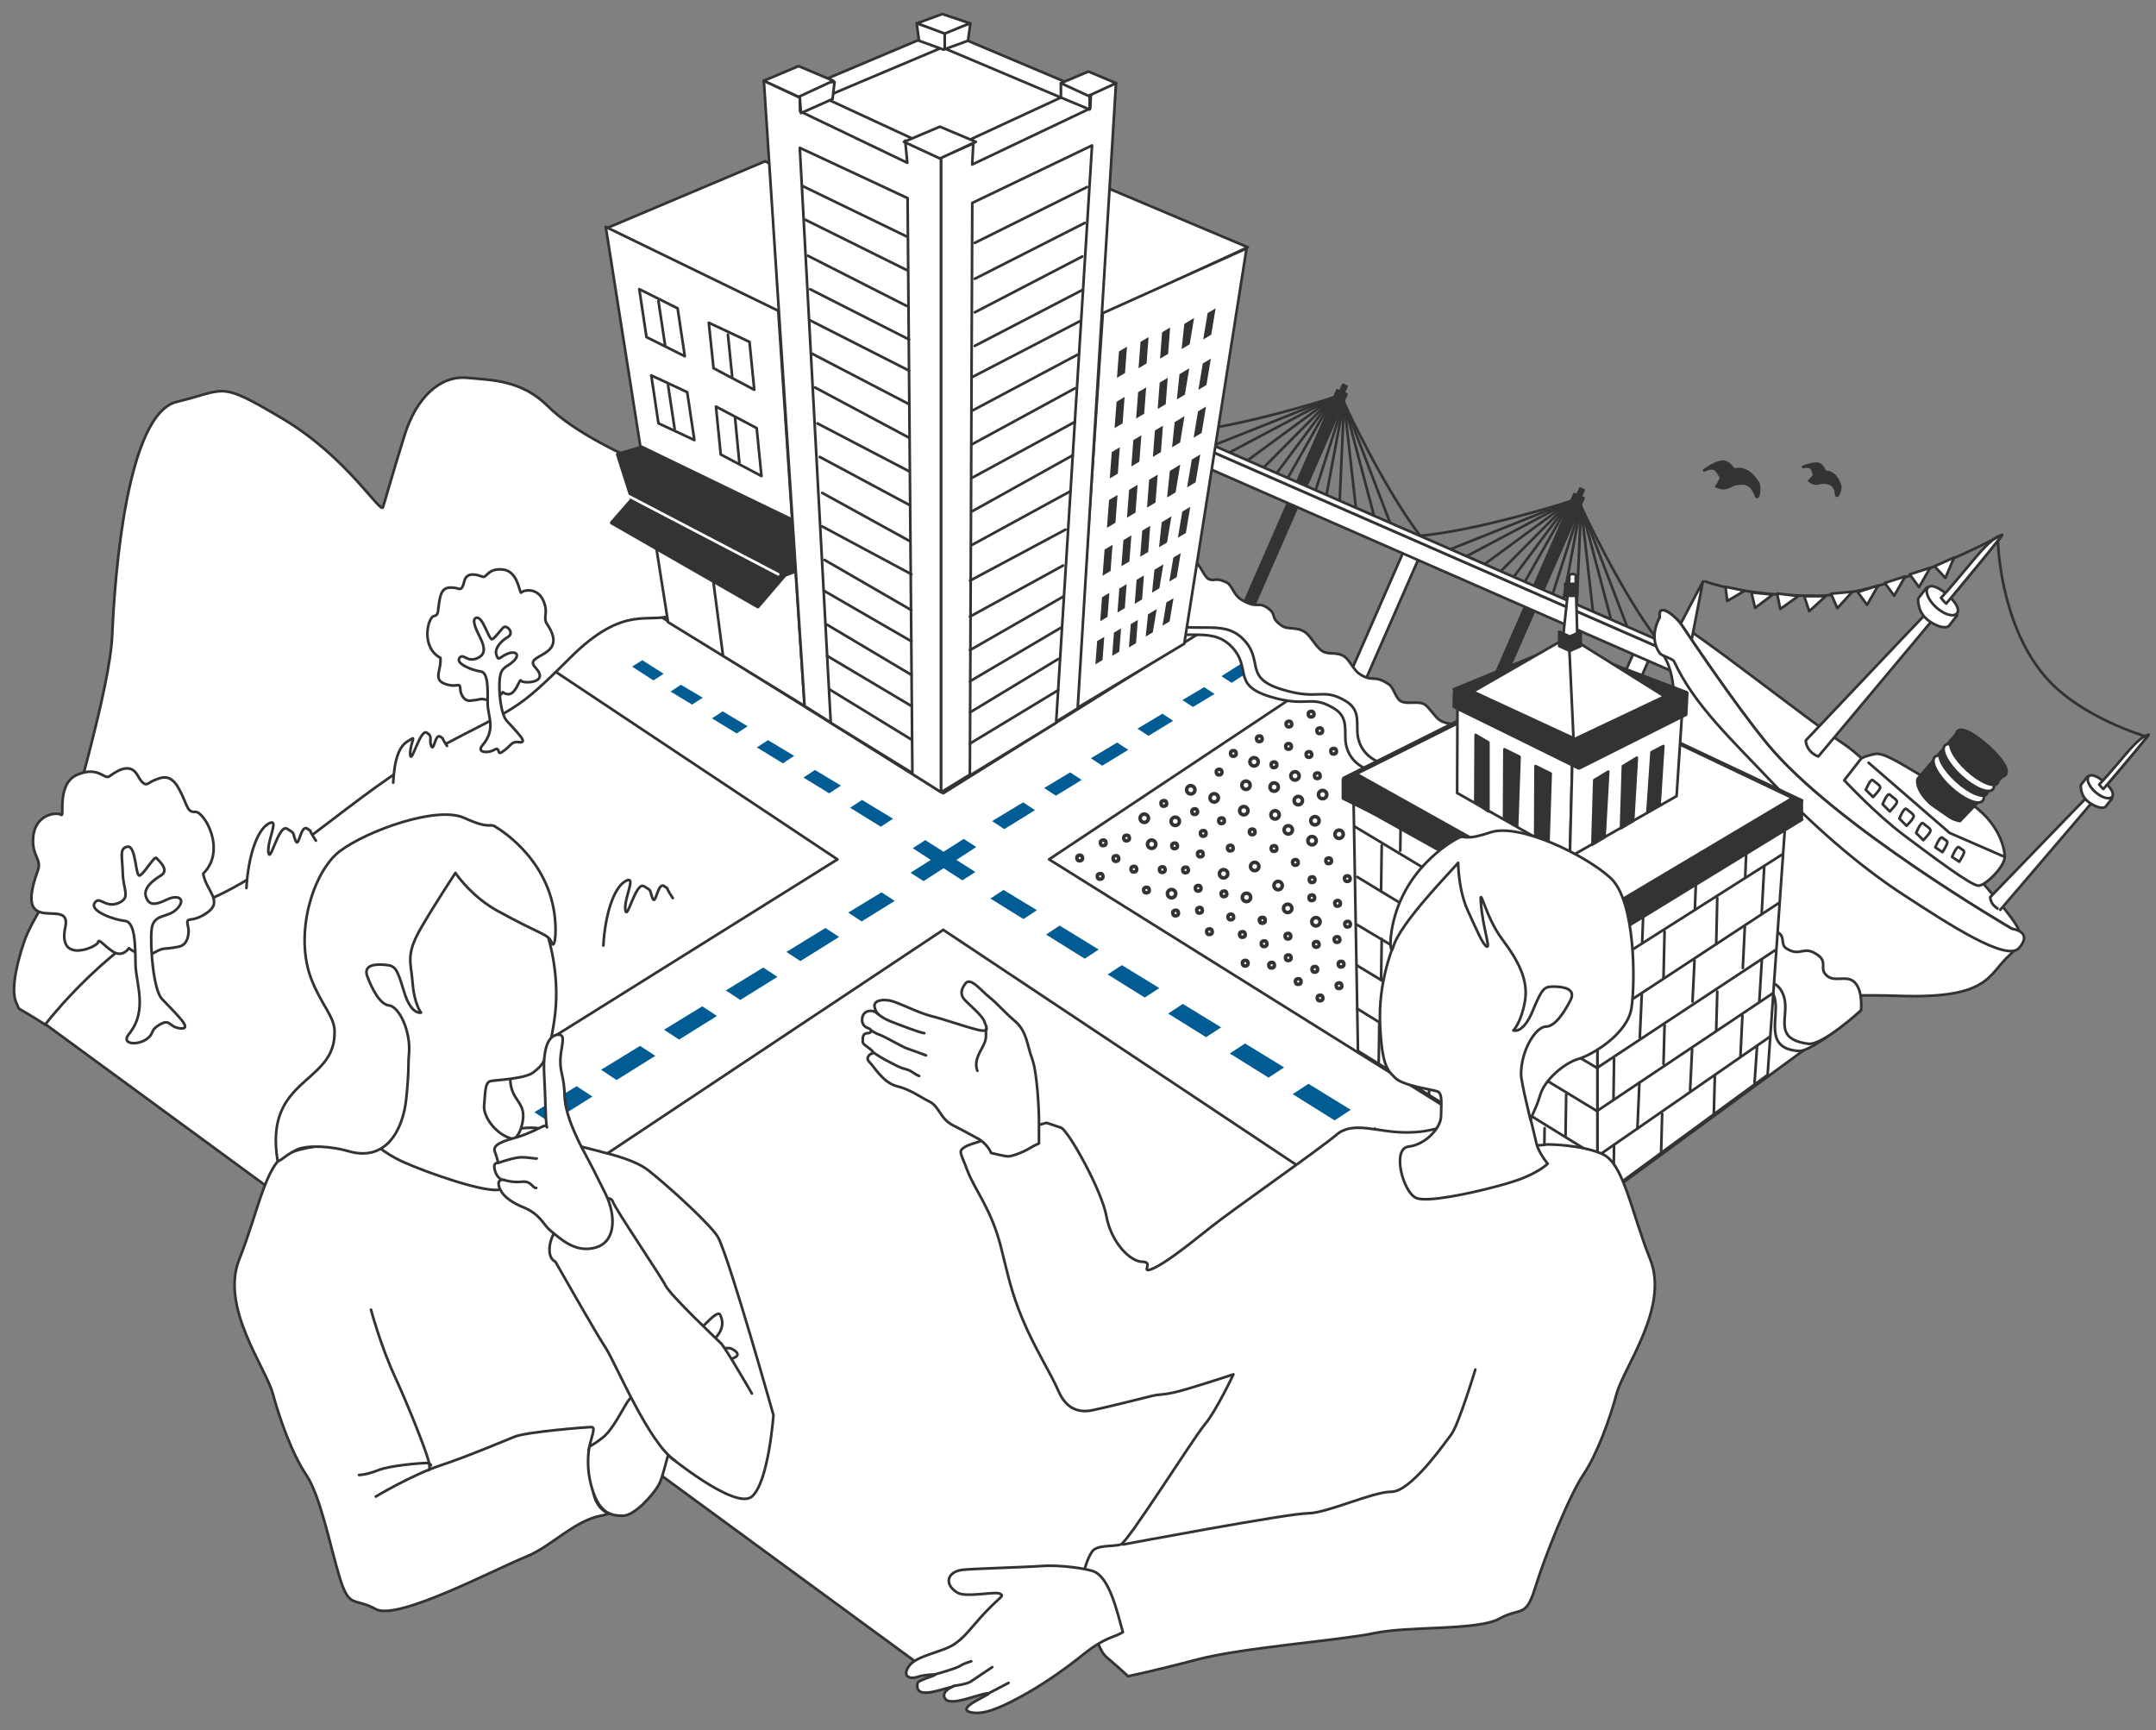 <?xml version="1.0" encoding="utf-8"?>
<!-- Generator: Adobe Illustrator 24.1.0, SVG Export Plug-In . SVG Version: 6.00 Build 0)  -->
<svg version="1.1" id="_x32__x5F_90_x25_主線_x5F_微調整_x5F_1pt_x5F_0327のコピー_5"
	 xmlns="http://www.w3.org/2000/svg" xmlns:xlink="http://www.w3.org/1999/xlink" x="0px" y="0px" viewBox="0 0 810 650"
	 style="enable-background:new 0 0 810 650;" xml:space="preserve">
<rect x="0" y="0" width="810" height="650" fill="#808080" stroke="none"/>
<style type="text/css">
	.st0{fill:#FFFFFF;stroke:#333333;stroke-linecap:round;stroke-linejoin:round;stroke-miterlimit:10;}
	.st1{fill:#333333;stroke:#333333;stroke-linecap:round;stroke-linejoin:round;stroke-miterlimit:10;}
	.st2{fill:none;stroke:#333333;stroke-linecap:round;stroke-linejoin:round;stroke-miterlimit:10;}
	.st3{fill:#005C92;stroke:#005C92;stroke-width:0.9;stroke-miterlimit:10;}
	.st4{fill:#333333;}
	.st5{fill:none;stroke:#333333;stroke-width:1.35;stroke-miterlimit:10;}
	.st6{fill:#F6EDC0;stroke:#333333;stroke-linecap:round;stroke-linejoin:round;stroke-miterlimit:10;}
	.st7{fill:#333333;stroke:#333333;stroke-width:1.35;stroke-linecap:round;stroke-linejoin:round;stroke-miterlimit:10;}
	.st8{fill:none;stroke:#FFFFFF;stroke-linecap:round;stroke-linejoin:round;stroke-miterlimit:10;}
</style>
<g id="資料のコピー_12">
	<g id="_x32_のコピー_12">
	</g>
	<g id="_x31_のコピー_12">
		<g id="_x30_1mapのコピー_12">
		</g>
		<g id="_x31_mapのコピー_12">
		</g>
		<g id="_x32_mapのコピー_12">
		</g>
		<g id="_x33_photoのコピー_12">
		</g>
		<g id="_x34_photoのコピー_12">
		</g>
		<g id="本文のコピー_12">
		</g>
	</g>
	<g id="本のコピー_12">
	</g>
</g>
<g id="顔のコピー_13_6_">
</g>
<g id="髪のコピー_13_4_">
</g>
<g id="服のコピー_13_6_">
</g>
<g id="lineのコピー_11">
</g>
<g id="マークのコピー_7">
</g>
<g id="端子の穴のコピー_11">
</g>
<g id="手のコピー_13_3_">
	<g id="手のコピー_13_4_">
	</g>
</g>
<g id="顔のコピー_13_5_">
</g>
<g id="シャツのコピー_12">
</g>
<g id="ネクタイのコピー_12">
</g>
<g id="髪のコピー_13_3_">
</g>
<g id="眼鏡のコピー_11">
</g>
<g id="右手のコピー_13_3_">
</g>
<g id="左手のコピー_13_3_">
</g>
<g id="African01のコピー_12">
	<g id="服のコピー_13_4_">
	</g>
	<g id="顔のコピー_13_4_">
	</g>
	<g id="アクセサリーのコピー_12">
	</g>
	<g id="髪の毛のコピー_12">
	</g>
	<g id="バンダナのコピー_12">
	</g>
	<g id="手のコピー_13_2_">
	</g>
</g>
<g id="服のコピー_13_3_">
</g>
<g id="左手のコピー_13_2_">
</g>
<g id="顔のコピー_13_3_">
</g>
<g id="ヒゲのコピー_12">
</g>
<g id="帽子のコピー_12">
	<g id="レイヤー_47のコピー_12">
	</g>
	<g id="レイヤー_48のコピー_12">
	</g>
</g>
<g id="生徒のコピー_12">
	<g id="服のコピー_13_2_">
	</g>
	<g id="顔のコピー_13_2_">
	</g>
	<g id="髪のコピー_13_2_">
		<g id="レイヤー_60のコピー_12">
		</g>
	</g>
</g>
<g id="ボードのコピー_12">
</g>
<g id="手のコピー_13">
</g>
<g id="カメラのコピー_12">
</g>
<g>
	
		<rect x="485.75" y="233.32" transform="matrix(-0.401 0.916 -0.916 -0.401 942.197 -143.143)" class="st0" width="64.29" height="6.27"/>
	
		<rect x="572.29" y="271.21" transform="matrix(-0.401 0.916 -0.916 -0.401 1098.151 -169.343)" class="st0" width="64.29" height="6.27"/>
	
		<rect x="397.77" y="194.81" transform="matrix(-0.401 0.916 -0.916 -0.401 783.654 -116.508)" class="st0" width="64.29" height="6.27"/>
	<g>
		
			<rect x="426.62" y="196.2" transform="matrix(-0.401 0.916 -0.916 -0.401 856.657 -163.971)" class="st1" width="110.62" height="3.76"/>
		
			<rect x="429.37" y="193.78" transform="matrix(-0.401 0.916 -0.916 -0.401 855.569 -170.442)" class="st1" width="108.27" height="1.41"/>
		<g>
			<line class="st1" x1="500.76" y1="149.69" x2="483.81" y2="179.6"/>
			<polygon class="st2" points="500.81,149.39 468.68,172.98 461.88,170 			"/>
			<polyline class="st2" points="474.77,175.64 500.81,149.39 455.85,167.36 			"/>
			<path class="st2" d="M444.32,162.32c22.64-2.07,56.49-12.93,56.49-12.93l-21.18,28.39"/>
			<line class="st1" x1="504.76" y1="151.44" x2="494.28" y2="184.18"/>
			<polygon class="st2" points="504.95,151.2 509.41,190.81 516.21,193.78 			"/>
			<polyline class="st2" points="503.32,188.14 504.95,151.2 522.24,196.42 			"/>
			<path class="st2" d="M533.66,201.42c-13.83-18.04-28.82-50.27-28.82-50.27l-6.49,34.82"/>
		</g>
	</g>
	<g>
		
			<rect x="515.68" y="235.18" transform="matrix(-0.401 0.916 -0.916 -0.401 1017.141 -190.932)" class="st1" width="110.62" height="3.76"/>
		
			<rect x="518.43" y="232.77" transform="matrix(-0.401 0.916 -0.916 -0.401 1016.053 -197.403)" class="st1" width="108.27" height="1.41"/>
		<g>
			<line class="st1" x1="589.82" y1="188.68" x2="572.87" y2="218.59"/>
			<polygon class="st2" points="589.87,188.37 557.73,211.96 550.94,208.99 			"/>
			<polyline class="st2" points="563.82,214.63 589.87,188.37 544.91,206.35 			"/>
			<path class="st2" d="M533.38,201.3c22.64-2.07,56.49-12.93,56.49-12.93l-21.18,28.39"/>
			<line class="st1" x1="593.81" y1="190.42" x2="583.34" y2="223.17"/>
			<polygon class="st2" points="594,190.18 598.47,229.8 605.26,232.77 			"/>
			<polyline class="st2" points="592.38,227.13 594,190.18 611.3,235.41 			"/>
			<path class="st2" d="M622.72,240.41c-13.83-18.04-28.82-50.27-28.82-50.27l-6.49,34.82"/>
		</g>
	</g>
	
		<rect x="422.58" y="202.84" transform="matrix(0.916 0.401 -0.401 0.916 127.12 -195.408)" class="st0" width="215.6" height="6.27"/>
	
		<rect x="424.31" y="200.85" transform="matrix(0.916 0.401 -0.401 0.916 125.681 -196.433)" class="st0" width="215.6" height="2.35"/>
</g>
<g id="道路のコピー_13">
	<polygon class="st0" points="354.03,631.68 9.3,379.11 354.03,153.55 698.75,379.11 	"/>
	<polygon class="st0" points="599.98,451.54 394.13,322.86 503.68,249.94 467.43,227.35 354.38,298.01 241.33,227.35 205.08,249.94 
		314.62,322.86 108.78,451.54 152.65,483.61 354.38,349.33 556.1,483.61 	"/>
	<g>
		<g>
			<polygon class="st3" points="537.83,444.26 562.13,459.59 565.33,454.19 543.34,440.56 			"/>
			<polygon class="st3" points="533.88,434.7 516.58,423.98 511.3,427.53 528.46,438.35 			"/>
		</g>
		<polygon class="st3" points="248.5,253.14 241.32,248.56 238.31,250.44 245.51,255.1 		"/>
		<polygon class="st3" points="263.16,262.13 255.83,257.79 252.77,259.8 260.03,264.18 		"/>
		<polygon class="st3" points="280.04,272.86 271.52,267.77 268.33,269.87 276.76,275.01 		"/>
		<polygon class="st3" points="297.54,283.99 288.55,278.6 285.2,280.79 294.12,286.24 		"/>
		<polygon class="st3" points="315.11,295.16 306.19,289.81 302.69,292.1 311.53,297.51 		"/>
		<polygon class="st3" points="334.67,307.6 323.87,301.06 320.22,303.45 330.92,310.06 		"/>
		<polygon class="st3" points="388.73,341.97 377.04,334.87 372.92,337.56 384.51,344.74 		"/>
		<polygon class="st3" points="411.94,356.74 398.12,348.27 393.83,351.09 407.53,359.64 		"/>
		<polygon class="st3" points="434.7,371.21 421.49,363.13 416.99,366.08 430.09,374.24 		"/>
		<polygon class="st3" points="457.92,385.97 444.4,377.7 439.71,380.78 453.11,389.13 		"/>
		<polygon class="st3" points="481.6,401.02 467.77,392.56 462.87,395.77 476.58,404.32 		"/>
		<polygon class="st3" points="506.64,416.95 491.6,407.71 486.49,411.05 501.41,420.39 		"/>
	</g>
	<g>
		<g>
			<polygon class="st3" points="170.41,445.16 146.11,460.49 142.91,455.09 164.9,441.46 			"/>
			<polygon class="st3" points="174.36,435.6 191.66,424.88 196.94,428.43 179.78,439.25 			"/>
		</g>
		<polygon class="st3" points="459.73,254.04 466.92,249.46 469.93,251.34 462.73,256 		"/>
		<polygon class="st3" points="445.07,263.03 452.41,258.69 455.47,260.7 448.2,265.08 		"/>
		<polygon class="st3" points="428.2,273.76 436.71,268.67 439.91,270.77 431.48,275.91 		"/>
		<polygon class="st3" points="410.69,284.89 419.69,279.5 423.04,281.69 414.12,287.14 		"/>
		<polygon class="st3" points="393.13,296.06 402.05,290.71 405.55,293 396.7,298.41 		"/>
		<polygon class="st3" points="373.57,308.5 384.37,301.96 388.02,304.35 377.32,310.96 		"/>
		<polygon class="st3" points="319.51,342.87 331.2,335.77 335.31,338.46 323.72,345.64 		"/>
		<polygon class="st3" points="296.29,357.64 310.11,349.17 314.41,351.99 300.71,360.54 		"/>
		<polygon class="st3" points="273.53,372.11 286.75,364.03 291.24,366.98 278.14,375.14 		"/>
		<polygon class="st3" points="250.32,386.87 263.83,378.6 268.53,381.68 255.13,390.03 		"/>
		<polygon class="st3" points="226.64,401.92 240.47,393.46 245.37,396.67 231.66,405.22 		"/>
		<polygon class="st3" points="201.6,417.85 216.64,408.61 221.75,411.95 206.83,421.29 		"/>
	</g>
	<g>
		<polygon class="st3" points="347.62,316.16 343.74,318.67 361.55,330.2 365.62,327.61 		"/>
	</g>
	<polygon class="st3" points="362.07,315.71 342.92,327.89 346.99,330.49 365.95,318.22 	"/>
</g>
<path class="st0" d="M689.28,310.24c0,0-54.9-44.1-57.6-58.5c-2.7-14.4-8.03-20.16-1.77-17.73c6.27,2.43,49.47,36.63,62.97,45.63
	s64.8,63.9,65.7,70.2c0.9,6.3-2.7,6.3-2.7,6.3L689.28,310.24z"/>
<polygon class="st0" points="630.78,235.54 639.78,218.44 635.34,241.42 "/>
<path class="st0" d="M623.58,231.94c0,0-3.6,7.2,0.9,13.5c10.88,15.23-1.88,51.05,1.8,62.1c5.4,16.2,7.2,40.5,36.9,54.9
	c29.7,14.4,24.3,10.8,50.4,11.7c34.19,1.18,33.3-8.1,41.4-15.3c8.1-7.2,0.9-9.9,0.9-9.9s-66.6-38.7-91.8-69.3
	c-12.55-15.24-30.6-42.3-32.4-45C629.88,231.94,622.68,225.64,623.58,231.94z"/>
<path class="st0" d="M623.58,231.94c0,0-4.5,7.2,0,13.5c0.68,0.95,4.87,1.98,5.38,3.09c7.67,16.52,21.62,29.31,36.92,45.51
	c13.98,14.81,31.5,30.6,49.5,42.3c17.22,11.2,38.63,25.14,43.2,19.8c5.4-6.3-2.7-7.2-2.7-7.2s-66.6-38.7-91.8-69.3
	c-12.55-15.24-30.6-42.3-32.4-45C629.88,231.94,622.68,225.64,623.58,231.94z"/>
<path class="st0" d="M699.18,285.04l-6.3,8.1c0,0,11.7,12.6,22.5,20.7c10.8,8.1,25.2,18.9,27.9,18.9s9.9-7.2,9.9-10.8
	s-2.7-15.3-17.1-22.5c-14.4-7.2-27-17.1-31.5-16.2C700.08,284.14,699.18,285.04,699.18,285.04z"/>
<path class="st1" d="M735.72,274.77l-15.28,17.81c0,0-1.28,3.31,4.19,8.78c6.36,6.37,11.71,7.13,11.71,7.13l16.05-16.79
	c0,0-6.87-2.8-9.92-6.88S735.72,274.77,735.72,274.77z"/>
<path class="st0" d="M744.86,300.89c-1.64,1.79-7-0.45-11.97-5c-4.97-4.55-7.68-9.7-6.04-11.49c1.64-1.79,6.87,1.34,11.84,5.89
	C743.67,294.85,746.5,299.1,744.86,300.89z"/>
<path class="st4" d="M746.66,298.81c-1.64,1.79-7-0.45-11.97-5c-4.97-4.55-7.68-9.7-6.04-11.49s6.87,1.34,11.84,5.89
	C745.47,292.76,748.3,297.02,746.66,298.81z"/>
<path class="st0" d="M748.69,296.56c-1.64,1.79-7-0.45-11.97-5c-4.97-4.55-7.68-9.7-6.04-11.49c1.64-1.79,6.87,1.34,11.84,5.89
	C747.49,290.51,750.33,294.77,748.69,296.56z"/>
<path class="st1" d="M753.41,291.16c-1.64,1.79-7-0.45-11.97-5c-4.97-4.55-7.68-9.7-6.04-11.49c1.64-1.79,6.87,1.34,11.84,5.89
	C752.22,285.11,755.05,289.37,753.41,291.16z"/>
<path class="st4" d="M750.71,294.76c-1.64,1.79-7-0.45-11.97-5c-4.97-4.55-7.68-9.7-6.04-11.49c1.64-1.79,6.87,1.34,11.84,5.89
	C749.52,288.71,752.35,292.97,750.71,294.76z"/>
<g>
	<path class="st0" d="M678.41,278.2c0,0,70.69-74.86,73.69-77.22c3-2.36-68.98,83.23-68.98,83.23S678.77,282.78,678.41,278.2z"/>
	<path class="st0" d="M723.89,220.69l-3.22,4.14c0,0-0.65,5.36,4.39,8.69c5.04,3.33,7.04,1.76,7.04,1.76l3.22-4.14
		c0,0-5.36-0.65-7.72-3.65S724.67,221.69,723.89,220.69z"/>
	<path class="st0" d="M735.15,230.5c-1.28,1.42-4.74,0.37-7.72-2.32c-2.99-2.7-4.37-6.03-3.09-7.45c1.28-1.42,4.57,0.26,7.56,2.96
		C734.88,226.38,736.43,229.08,735.15,230.5z"/>
	<path class="st0" d="M752.1,200.98c-0.61,0.48-1.69-0.3-6.72,4.93c-3.83,3.98-10.94,13.23-16.15,18.69
		c0.59,0.8,1.24,1.53,1.95,2.18C743.59,211.84,753.24,200.09,752.1,200.98z"/>
</g>
<g>
	<path class="st0" d="M747.71,337.06c0,0,56.97-59.13,59.39-60.99c2.42-1.86-55.59,65.73-55.59,65.73S748,340.68,747.71,337.06z"/>
	<path class="st0" d="M784.36,291.64l-2.6,3.27c0,0-0.52,4.23,3.54,6.86s5.67,1.39,5.67,1.39l2.6-3.27c0,0-4.32-0.51-6.22-2.88
		C785.45,294.63,784.99,292.43,784.36,291.64z"/>
	<path class="st0" d="M793.44,299.39c-1.03,1.12-3.82,0.3-6.23-1.84c-2.41-2.13-3.52-4.77-2.49-5.88c1.03-1.12,3.68,0.21,6.09,2.34
		C793.22,296.14,794.47,298.27,793.44,299.39z"/>
	<path class="st0" d="M807.1,276.08c-0.49,0.38-1.36-0.24-5.42,3.89c-3.09,3.14-8.81,10.44-13.02,14.76c0.48,0.63,1,1.21,1.57,1.72
		C800.24,284.66,808.02,275.37,807.1,276.08z"/>
</g>
<polyline class="st0" points="702.03,286.56 732.48,312.94 753.18,321.94 "/>
<g>
	<path class="st0" d="M703.68,299.44l-2.7-2.7c0,0,1.8-4.5,2.7-3.6c0.9,0.9,2.7,1.8,2.7,2.7S703.68,299.44,703.68,299.44z"/>
	<path class="st0" d="M709.98,304.84l-2.7-2.7c0,0,1.8-4.5,2.7-3.6c0.9,0.9,2.7,1.8,2.7,2.7
		C712.68,302.14,709.98,304.84,709.98,304.84z"/>
	<path class="st0" d="M716.28,310.24l-2.7-2.7c0,0,1.8-4.5,2.7-3.6s2.7,1.8,2.7,2.7C718.98,307.54,716.28,310.24,716.28,310.24z"/>
	<path class="st0" d="M722.58,315.64l-2.7-2.7c0,0,1.8-4.5,2.7-3.6c0.9,0.9,2.7,1.8,2.7,2.7S722.58,315.64,722.58,315.64z"/>
	<path class="st0" d="M729.78,320.14l-2.7-1.8c0,0,1.8-4.5,2.7-3.6c0.9,0.9,1.8,0.9,1.8,1.8S729.78,320.14,729.78,320.14z"/>
	<path class="st0" d="M736.08,323.74l-2.7-1.8c0,0,1.8-4.5,2.7-3.6c0.9,0.9,1.8,0.9,1.8,1.8
		C737.88,321.04,736.08,323.74,736.08,323.74z"/>
</g>
<path class="st2" d="M750.62,203.44c0,0,0.64,30.7,17.57,50.57c13.31,15.62,37.95,22.63,37.95,22.63"/>
<g>
	<path class="st2" d="M640.68,218.44c0,0,13.5,5.4,41.4,5.4c27.96,0,69.3-22.5,69.3-22.5"/>
	<polygon class="st0" points="648.27,220.45 648.91,225.81 655.43,221.94 	"/>
	<polygon class="st0" points="658.02,222.61 659.37,228.39 666.04,223.36 	"/>
	<polygon class="st0" points="667.65,222.97 668.84,228.8 675.64,223.93 	"/>
	<polygon class="st0" points="677.84,223.98 679.71,229.62 685.89,223.99 	"/>
	<polygon class="st0" points="687.9,223.05 690.28,228.49 695.92,222.31 	"/>
	<polygon class="st0" points="697.94,222.45 701.45,227.24 705.6,219.99 	"/>
	<polygon class="st0" points="708.12,219.01 711.64,223.8 715.79,216.54 	"/>
	<polygon class="st0" points="717.46,215.79 720.98,220.58 725.13,213.32 	"/>
	<polygon class="st0" points="726.82,212.78 730.87,217.13 734.15,209.44 	"/>
</g>
<path class="st1" d="M651.4,176.55c0,0-1.96-3.75-5.05-3.01c-3.09,0.74-6.14,3.21-6.14,3.21s3.49-2.04,5,0.43
	c1.51,2.47,1.49,1.61,1.09,2.91c-0.41,1.3-1.42,2.69-1.42,2.69s-0.52-0.16,1.3,0.41c1.82,0.57,3.53-0.32,3.53-0.32
	s1.21-0.76,2.31-0.99c2.75-0.57,5.93-0.71,7.57,4.09c0.95,2.78,1.89-2.91,0.87-4.58C656.09,174.31,651.4,176.55,651.4,176.55z"/>
<path class="st1" d="M685.6,177.31c0,0-0.75-3.08-3.12-3.1s-5.04,1.22-5.04,1.22s2.91-0.85,3.56,1.21s0.79,1.44,0.26,2.31
	c-0.53,0.87-1.51,1.7-1.51,1.7s-0.35-0.21,0.87,0.53c1.22,0.74,2.62,0.4,2.62,0.4s1.01-0.34,1.85-0.3c2.1,0.08,4.43,0.55,4.76,4.33
	c0.19,2.19,1.9-1.77,1.45-3.17C689.41,176.53,685.6,177.31,685.6,177.31z"/>
<g id="海のコピー_13">
	<g>
		<path class="st0" d="M425.58,212.14c0,0-13.5,17.1,2.7,23.4c16.2,6.3,26.1-0.9,34.2,7.2c8.1,8.1,0,14.4,14.4,18.9
			s15.3-0.9,24.3,4.5c5.88,3.53,3.6,9,4.5,13.5c1.84,9.21,11.7,11.7,17.1,9.9c5.4-1.8,17.1-2.7,21.6,4.5
			c4.5,7.2-2.17,20.15,11.06,19.97s28.54-2.87,34.84,2.53s8.96,24.03,23.38,23.72c14.42-0.32,19.82-3.92,21.62,10.48
			c1.8,14.4,0.9,24.3,11.7,21.6c10.8-2.7,18-4.5,19.8,2.7c1.8,7.2-4.5,18.9,9,19.8c5.39,0.36,23.4-15.3,23.4-15.3l-260.1-171
			L425.58,212.14z"/>
		<path class="st0" d="M430.08,209.44c0,0-13.5,17.1,2.7,23.4s26.1-0.9,34.2,7.2c8.1,8.1,0,14.4,14.4,18.9s15.3-0.9,24.3,4.5
			c5.88,3.53,3.6,9,4.5,13.5c1.84,9.21,11.7,11.7,17.1,9.9c5.4-1.8,17.1-2.7,21.6,4.5c4.5,7.2-2.17,20.15,11.06,19.97
			s28.54-2.87,34.84,2.53s8.96,24.03,23.38,23.72c14.42-0.32,19.82-3.92,21.62,10.48s0.9,24.3,11.7,21.6c10.8-2.7,17.1-1.8,18.9,5.4
			c1.8,7.2-4.5,15.3,9,17.1c5.35,0.71,19.8-12.6,19.8-12.6s0.9-8.1-2.92-10.94c-3.21-2.38-7.88,1.04-10.74-2.96
			c-1.52-2.12,0.86-4.35-2.54-6.81c-5.51-3.99-6.3,0.9-11.74-2.44c-2.49-1.53-0.44-4.21-3.03-5.94c-2.24-1.5-19.84-4.84-22.19-6.41
			c-27.6-18.5-61.88-41.57-92.52-62.51c-1.9-1.3-3.79-7.09-5.66-8.36c-2.7-1.83-4.46-0.94-7.08-2.71c-1.5-1.02-3.89-4.72-5.36-5.71
			c-2.56-1.72-6.88,0.18-9.36-1.49c-1.72-1.16-2.52-5.01-4.2-6.14c-5.88-3.96-6.06-0.53-11.24-4.04c-1.87-1.26-3.69-5.2-5.45-6.39
			c-3.04-2.06-5.92-0.42-8.6-2.24c-2.17-1.48-4.21-5.57-6.12-6.87c-3.45-2.36-6.45-0.82-8.91-2.53c-4.59-3.18-1.6-4-5.1-6.51
			c-4.06-2.91-3.87,0.6-10.26-3.41c-2.7-1.69-3.39-5.43-5.32-6.32c-4.68-2.18-4.24-0.19-6.71-1.25c-1.78-0.76-3.32-6.02-5.56-6.65
			c-3.15-0.88-9.51-2.39-9.51-2.39L430.08,209.44z"/>
	</g>
	<g>
		<path class="st5" d="M478.9,297.24L478.9,297.24c-0.85,0.11-1.64-0.49-1.75-1.34l0,0c-0.11-0.85,0.49-1.64,1.34-1.75l0,0
			c0.85-0.11,1.64,0.49,1.75,1.34l0,0C480.36,296.34,479.76,297.13,478.9,297.24z"/>
		<path class="st5" d="M468.32,296.56L468.32,296.56c-0.85,0.11-1.64-0.49-1.75-1.34l0,0c-0.11-0.85,0.49-1.64,1.34-1.75l0,0
			c0.85-0.11,1.64,0.49,1.75,1.34h0C469.78,295.66,469.17,296.44,468.32,296.56z"/>
		<path class="st5" d="M471.35,287.76L471.35,287.76c-0.85,0.11-1.64-0.49-1.75-1.34l0,0c-0.11-0.85,0.49-1.64,1.34-1.75l0,0
			c0.85-0.11,1.64,0.49,1.75,1.34l0,0C472.8,286.86,472.2,287.65,471.35,287.76z"/>
		<path class="st5" d="M486.74,293.05L486.74,293.05c-0.85,0.11-1.64-0.49-1.75-1.34l0,0c-0.11-0.85,0.49-1.64,1.34-1.75l0,0
			c0.85-0.11,1.64,0.49,1.75,1.34l0,0C488.19,292.15,487.59,292.94,486.74,293.05z"/>
		<path class="st5" d="M487.97,302.33L487.97,302.33c-0.85,0.11-1.64-0.49-1.75-1.34l0,0c-0.11-0.85,0.49-1.64,1.34-1.75l0,0
			c0.85-0.11,1.64,0.49,1.75,1.34l0,0C489.43,301.43,488.83,302.22,487.97,302.33z"/>
		<path class="st5" d="M484.2,313.32L484.2,313.32c-0.85,0.11-1.64-0.49-1.75-1.34l0,0c-0.11-0.85,0.49-1.64,1.34-1.75l0,0
			c0.85-0.11,1.64,0.49,1.75,1.34l0,0C485.65,312.42,485.05,313.21,484.2,313.32z"/>
		<path class="st5" d="M471.32,323.97L471.32,323.97c0.86-0.04,1.59,0.63,1.63,1.49l0,0c0.04,0.86-0.63,1.59-1.49,1.63h0
			c-0.86,0.04-1.59-0.63-1.63-1.49l0,0C469.8,324.74,470.47,324.01,471.32,323.97z"/>
		<path class="st5" d="M441.47,307L441.47,307c0.86-0.04,1.59,0.63,1.63,1.49l0,0c0.04,0.86-0.63,1.59-1.49,1.63l0,0
			c-0.86,0.04-1.59-0.63-1.63-1.49l0,0C439.95,307.77,440.62,307.04,441.47,307z"/>
		<path class="st5" d="M429.83,305.85L429.83,305.85c0.86-0.04,1.59,0.63,1.63,1.49v0c0.04,0.86-0.63,1.59-1.49,1.63l0,0
			c-0.86,0.04-1.59-0.63-1.63-1.49l0,0C428.31,306.62,428.98,305.89,429.83,305.85z"/>
		<path class="st5" d="M432.6,315.6L432.6,315.6c0.86-0.04,1.59,0.63,1.63,1.49l0,0c0.04,0.86-0.63,1.59-1.49,1.63h0
			c-0.86,0.04-1.59-0.63-1.63-1.49l0,0C431.07,316.37,431.74,315.64,432.6,315.6z"/>
		<path class="st5" d="M459.63,326.71L459.63,326.71c0.86-0.04,1.59,0.63,1.63,1.49l0,0c0.04,0.86-0.63,1.59-1.49,1.63l0,0
			c-0.86,0.04-1.59-0.63-1.63-1.49l0,0C458.1,327.48,458.77,326.74,459.63,326.71z"/>
		<path class="st5" d="M440.08,334.18L440.08,334.18c0.86-0.04,1.59,0.63,1.63,1.49v0c0.04,0.86-0.63,1.59-1.49,1.63h0
			c-0.86,0.04-1.59-0.63-1.63-1.49l0,0C438.56,334.95,439.23,334.21,440.08,334.18z"/>
		<path class="st5" d="M468.23,335.58L468.23,335.58c0.86-0.04,1.59,0.63,1.63,1.49l0,0c0.04,0.86-0.63,1.59-1.49,1.63l0,0
			c-0.86,0.04-1.59-0.63-1.63-1.49l0,0C466.7,336.35,467.37,335.62,468.23,335.58z"/>
		<path class="st5" d="M483.71,339.71L483.71,339.71c0.86-0.04,1.59,0.63,1.63,1.49l0,0c0.04,0.86-0.63,1.59-1.49,1.63l0,0
			c-0.86,0.04-1.59-0.63-1.63-1.49l0,0C482.18,340.47,482.85,339.74,483.71,339.71z"/>
		<path class="st5" d="M494.32,344.73L494.32,344.73c0.86-0.04,1.59,0.63,1.63,1.49l0,0c0.04,0.86-0.63,1.59-1.49,1.63l0,0
			c-0.86,0.04-1.59-0.63-1.63-1.49l0,0C492.79,345.5,493.46,344.76,494.32,344.73z"/>
		<path class="st5" d="M480.12,331.13L480.12,331.13c0.86-0.04,1.59,0.63,1.63,1.49l0,0c0.04,0.86-0.63,1.59-1.49,1.63l0,0
			c-0.86,0.04-1.59-0.63-1.63-1.49l0,0C478.6,331.9,479.27,331.17,480.12,331.13z"/>
		<path class="st5" d="M493.13,317.38L493.13,317.38c-0.85,0.11-1.64-0.49-1.75-1.34h0c-0.11-0.85,0.49-1.64,1.34-1.75l0,0
			c0.85-0.11,1.64,0.49,1.75,1.34l0,0C494.58,316.48,493.98,317.26,493.13,317.38z"/>
		<path class="st5" d="M479.25,307.69L479.25,307.69c-0.85,0.11-1.64-0.49-1.75-1.34l0,0c-0.11-0.85,0.49-1.64,1.34-1.75l0,0
			c0.85-0.11,1.64,0.49,1.75,1.34l0,0C480.7,306.79,480.1,307.58,479.25,307.69z"/>
		<path class="st5" d="M467.5,306.11L467.5,306.11c-0.85,0.11-1.64-0.49-1.75-1.34l0,0c-0.11-0.85,0.49-1.64,1.34-1.75l0,0
			c0.85-0.11,1.64,0.49,1.75,1.34l0,0C468.95,305.21,468.35,305.99,467.5,306.11z"/>
		<path class="st5" d="M456.37,301.3L456.37,301.3c-0.85,0.11-1.64-0.49-1.75-1.34l0,0c-0.11-0.85,0.49-1.64,1.34-1.75l0,0
			c0.85-0.11,1.64,0.49,1.75,1.34v0C457.82,300.4,457.22,301.18,456.37,301.3z"/>
		<path class="st5" d="M447.57,298.27L447.57,298.27c-0.85,0.11-1.64-0.49-1.75-1.34l0,0c-0.11-0.85,0.49-1.64,1.34-1.75l0,0
			c0.85-0.11,1.64,0.49,1.75,1.34l0,0C449.03,297.37,448.42,298.16,447.57,298.27z"/>
		<path class="st5" d="M497.11,300.06L497.11,300.06c-0.85,0.11-1.64-0.49-1.75-1.34l0,0c-0.11-0.85,0.49-1.64,1.34-1.75l0,0
			c0.85-0.11,1.64,0.49,1.75,1.34l0,0C498.57,299.16,497.96,299.95,497.11,300.06z"/>
		<path class="st5" d="M494.23,309.89L494.23,309.89c-0.85,0.11-1.64-0.49-1.75-1.34h0c-0.11-0.85,0.49-1.64,1.34-1.75l0,0
			c0.85-0.11,1.64,0.49,1.75,1.34l0,0C495.68,308.99,495.08,309.77,494.23,309.89z"/>
		<path class="st5" d="M503.3,314.97L503.3,314.97c-0.85,0.11-1.64-0.49-1.75-1.34l0,0c-0.11-0.85,0.49-1.64,1.34-1.75l0,0
			c0.85-0.11,1.64,0.49,1.75,1.34l0,0C504.75,314.07,504.15,314.86,503.3,314.97z"/>
		<path class="st5" d="M492.08,284.47l-0.38,0.05c-0.46,0.06-0.89-0.27-0.95-0.73l-0.05-0.38c-0.06-0.46,0.27-0.89,0.73-0.95
			l0.38-0.05c0.46-0.06,0.89,0.27,0.95,0.73l0.05,0.38C492.87,283.98,492.54,284.41,492.08,284.47z"/>
		<path class="st5" d="M484.43,281.42l-0.38,0.05c-0.46,0.06-0.89-0.27-0.95-0.73l-0.05-0.38c-0.06-0.46,0.27-0.89,0.73-0.95
			l0.38-0.05c0.46-0.06,0.89,0.27,0.95,0.73l0.05,0.38C485.22,280.92,484.89,281.35,484.43,281.42z"/>
		<path class="st5" d="M478.96,288.32l-0.38,0.05c-0.46,0.06-0.89-0.27-0.95-0.73l-0.05-0.38c-0.06-0.46,0.27-0.89,0.73-0.95
			l0.38-0.05c0.46-0.06,0.89,0.27,0.95,0.73l0.05,0.38C479.75,287.83,479.42,288.26,478.96,288.32z"/>
		<path class="st5" d="M458.34,291.07l-0.38,0.05c-0.46,0.06-0.89-0.27-0.95-0.73l-0.05-0.38c-0.06-0.46,0.27-0.89,0.73-0.95
			l0.38-0.05c0.46-0.06,0.89,0.27,0.95,0.73l0.05,0.38C459.13,290.58,458.81,291.01,458.34,291.07z"/>
		<path class="st5" d="M463.7,284.06l-0.38,0.05c-0.46,0.06-0.89-0.27-0.95-0.73l-0.05-0.38c-0.06-0.46,0.27-0.89,0.73-0.95
			l0.38-0.05c0.46-0.06,0.89,0.27,0.95,0.73l0.05,0.38C464.49,283.57,464.17,284,463.7,284.06z"/>
		<path class="st5" d="M473.46,278.56l-0.38,0.05c-0.46,0.06-0.89-0.27-0.95-0.73l-0.05-0.38c-0.06-0.46,0.27-0.89,0.73-0.95
			l0.38-0.05c0.46-0.06,0.89,0.27,0.95,0.73l0.05,0.38C474.25,278.07,473.92,278.5,473.46,278.56z"/>
		<path class="st5" d="M484.57,273.03l-0.38,0.05c-0.46,0.06-0.89-0.27-0.95-0.73l-0.05-0.38c-0.06-0.46,0.27-0.89,0.73-0.95
			l0.38-0.05c0.46-0.06,0.89,0.27,0.95,0.73l0.05,0.38C485.36,272.54,485.03,272.97,484.57,273.03z"/>
		<path class="st5" d="M496.14,275.54l-0.38,0.05c-0.46,0.06-0.89-0.27-0.95-0.73l-0.05-0.38c-0.06-0.46,0.27-0.89,0.73-0.95
			l0.38-0.05c0.46-0.06,0.89,0.27,0.95,0.73l0.05,0.38C496.93,275.05,496.6,275.48,496.14,275.54z"/>
		<path class="st5" d="M501.36,283.24l-0.38,0.05c-0.46,0.06-0.89-0.27-0.95-0.73l-0.05-0.38c-0.06-0.46,0.27-0.89,0.73-0.95
			l0.38-0.05c0.46-0.06,0.89,0.27,0.95,0.73l0.05,0.38C502.15,282.75,501.82,283.18,501.36,283.24z"/>
		<path class="st5" d="M492.91,269.3l-0.38,0.05c-0.46,0.06-0.89-0.27-0.95-0.73l-0.05-0.38c-0.06-0.46,0.27-0.89,0.73-0.95
			l0.38-0.05c0.46-0.06,0.89,0.27,0.95,0.73l0.05,0.38C493.71,268.81,493.38,269.24,492.91,269.3z"/>
		<path class="st5" d="M495.24,292.44l-0.38,0.05c-0.46,0.06-0.89-0.27-0.95-0.73l-0.05-0.38c-0.06-0.46,0.27-0.89,0.73-0.95
			l0.38-0.05c0.46-0.06,0.89,0.27,0.95,0.73l0.05,0.38C496.03,291.95,495.7,292.38,495.24,292.44z"/>
		<path class="st5" d="M459.25,309.35l-0.38,0.05c-0.46,0.06-0.89-0.27-0.95-0.73l-0.05-0.38c-0.06-0.46,0.27-0.89,0.73-0.95
			l0.38-0.05c0.46-0.06,0.89,0.27,0.95,0.73l0.05,0.38C460.04,308.86,459.71,309.29,459.25,309.35z"/>
		<path class="st5" d="M449.17,305.93l-0.38,0.05c-0.46,0.06-0.89-0.27-0.95-0.73l-0.05-0.38c-0.06-0.46,0.27-0.89,0.73-0.95
			l0.38-0.05c0.46-0.06,0.89,0.27,0.95,0.73l0.05,0.38C449.97,305.44,449.64,305.87,449.17,305.93z"/>
		<path class="st5" d="M437.57,302.84l-0.38,0.05c-0.46,0.06-0.89-0.27-0.95-0.73l-0.05-0.38c-0.06-0.46,0.27-0.89,0.73-0.95
			l0.38-0.05c0.46-0.06,0.89,0.27,0.95,0.73l0.05,0.38C438.36,302.34,438.03,302.77,437.57,302.84z"/>
		<path class="st5" d="M470.78,313.54l-0.38,0.05c-0.46,0.06-0.89-0.27-0.95-0.73l-0.05-0.38c-0.06-0.46,0.27-0.89,0.73-0.95
			l0.38-0.05c0.46-0.06,0.89,0.27,0.95,0.73l0.05,0.38C471.57,313.05,471.24,313.48,470.78,313.54z"/>
		<path class="st5" d="M478.96,319.79l-0.38,0.05c-0.46,0.06-0.89-0.27-0.95-0.73l-0.05-0.38c-0.06-0.46,0.27-0.89,0.73-0.95
			l0.38-0.05c0.46-0.06,0.89,0.27,0.95,0.73l0.05,0.38C479.75,319.3,479.42,319.73,478.96,319.79z"/>
		<path class="st5" d="M487,325.01l-0.38,0.05c-0.46,0.06-0.89-0.27-0.95-0.73l-0.05-0.38c-0.06-0.46,0.27-0.89,0.73-0.95l0.38-0.05
			c0.46-0.06,0.89,0.27,0.95,0.73l0.05,0.38C487.79,324.52,487.46,324.95,487,325.01z"/>
		<path class="st5" d="M499.5,324.4l-0.38,0.05c-0.46,0.06-0.89-0.27-0.95-0.73l-0.05-0.38c-0.06-0.46,0.27-0.89,0.73-0.95
			l0.38-0.05c0.46-0.06,0.89,0.27,0.95,0.73l0.05,0.38C500.29,323.9,499.96,324.33,499.5,324.4z"/>
		<path class="st5" d="M506.51,331.1l-0.38,0.05c-0.46,0.06-0.89-0.27-0.95-0.73l-0.05-0.38c-0.06-0.46,0.27-0.89,0.73-0.95
			l0.38-0.05c0.46-0.06,0.89,0.27,0.95,0.73l0.05,0.38C507.3,330.61,506.97,331.04,506.51,331.1z"/>
		<path class="st5" d="M462.56,319.63l-0.38,0.05c-0.46,0.06-0.89-0.27-0.95-0.73l-0.05-0.38c-0.06-0.46,0.27-0.89,0.73-0.95
			l0.38-0.05c0.46-0.06,0.89,0.27,0.95,0.73l0.05,0.38C463.35,319.14,463.02,319.57,462.56,319.63z"/>
		<path class="st5" d="M493.27,331.49l-0.38,0.05c-0.46,0.06-0.89-0.27-0.95-0.73l-0.05-0.38c-0.06-0.46,0.27-0.89,0.73-0.95
			l0.38-0.05c0.46-0.06,0.89,0.27,0.95,0.73l0.05,0.38C494.06,331,493.73,331.43,493.27,331.49z"/>
		<path class="st5" d="M493.17,338.29l-0.38,0.05c-0.46,0.06-0.89-0.27-0.95-0.73l-0.05-0.38c-0.06-0.46,0.27-0.89,0.73-0.95
			l0.38-0.05c0.46-0.06,0.89,0.27,0.95,0.73l0.05,0.38C493.96,337.8,493.63,338.23,493.17,338.29z"/>
		<path class="st5" d="M494.84,355.8l-0.38,0.05c-0.46,0.06-0.89-0.27-0.95-0.73l-0.05-0.38c-0.06-0.46,0.27-0.89,0.73-0.95
			l0.38-0.05c0.46-0.06,0.89,0.27,0.95,0.73l0.05,0.38C495.63,355.31,495.3,355.74,494.84,355.8z"/>
		<path class="st5" d="M484.2,352.72l-0.38,0.05c-0.46,0.06-0.89-0.27-0.95-0.73l-0.05-0.38c-0.06-0.46,0.27-0.89,0.73-0.95
			l0.38-0.05c0.46-0.06,0.89,0.27,0.95,0.73l0.05,0.38C484.99,352.23,484.66,352.66,484.2,352.72z"/>
		<path class="st5" d="M484.33,360.82l-0.38,0.05c-0.46,0.06-0.89-0.27-0.95-0.73l-0.05-0.38c-0.06-0.46,0.27-0.89,0.73-0.95
			l0.38-0.05c0.46-0.06,0.89,0.27,0.95,0.73l0.05,0.38C485.12,360.33,484.79,360.76,484.33,360.82z"/>
		<path class="st5" d="M488.06,369.76l-0.38,0.05c-0.46,0.06-0.89-0.27-0.95-0.73l-0.05-0.38c-0.06-0.46,0.27-0.89,0.73-0.95
			l0.38-0.05c0.46-0.06,0.89,0.27,0.95,0.73l0.05,0.38C488.85,369.27,488.53,369.7,488.06,369.76z"/>
		<path class="st5" d="M475.24,355.56l-0.38,0.05c-0.46,0.06-0.89-0.27-0.95-0.73l-0.05-0.38c-0.06-0.46,0.27-0.89,0.73-0.95
			l0.38-0.05c0.46-0.06,0.89,0.27,0.95,0.73l0.05,0.38C476.04,355.07,475.71,355.5,475.24,355.56z"/>
		<path class="st5" d="M478.07,363.62l-0.38,0.05c-0.46,0.06-0.89-0.27-0.95-0.73l-0.05-0.38c-0.06-0.46,0.27-0.89,0.73-0.95
			l0.38-0.05c0.46-0.06,0.89,0.27,0.95,0.73l0.05,0.38C478.86,363.12,478.53,363.55,478.07,363.62z"/>
		<path class="st5" d="M467.09,352.08l-0.38,0.05c-0.46,0.06-0.89-0.27-0.95-0.73l-0.05-0.38c-0.06-0.46,0.27-0.89,0.73-0.95
			l0.38-0.05c0.46-0.06,0.89,0.27,0.95,0.73l0.05,0.38C467.88,351.59,467.55,352.02,467.09,352.08z"/>
		<path class="st5" d="M468.16,362.87l-0.38,0.05c-0.46,0.06-0.89-0.27-0.95-0.73l-0.05-0.38c-0.06-0.46,0.27-0.89,0.73-0.95
			l0.38-0.05c0.46-0.06,0.89,0.27,0.95,0.73l0.05,0.38C468.95,362.38,468.62,362.81,468.16,362.87z"/>
		<path class="st5" d="M494.29,365.17l-0.38,0.05c-0.46,0.06-0.89-0.27-0.95-0.73l-0.05-0.38c-0.06-0.46,0.27-0.89,0.73-0.95
			l0.38-0.05c0.46-0.06,0.89,0.27,0.95,0.73l0.05,0.38C495.08,364.68,494.76,365.11,494.29,365.17z"/>
		<path class="st5" d="M496.26,375.94l-0.38,0.05c-0.46,0.06-0.89-0.27-0.95-0.73l-0.05-0.38c-0.06-0.46,0.27-0.89,0.73-0.95
			l0.38-0.05c0.46-0.06,0.89,0.27,0.95,0.73l0.05,0.38C497.05,375.45,496.72,375.88,496.26,375.94z"/>
		<path class="st5" d="M503.39,371.33l-0.38,0.05c-0.46,0.06-0.89-0.27-0.95-0.73l-0.05-0.38c-0.06-0.46,0.27-0.89,0.73-0.95
			l0.38-0.05c0.46-0.06,0.89,0.27,0.95,0.73l0.05,0.38C504.18,370.84,503.85,371.27,503.39,371.33z"/>
		<path class="st5" d="M504.16,363.22l-0.38,0.05c-0.46,0.06-0.89-0.27-0.95-0.73l-0.05-0.38c-0.06-0.46,0.27-0.89,0.73-0.95
			l0.38-0.05c0.46-0.06,0.89,0.27,0.95,0.73l0.05,0.38C504.96,362.72,504.63,363.15,504.16,363.22z"/>
		<path class="st5" d="M474.58,346.74l-0.38,0.05c-0.46,0.06-0.89-0.27-0.95-0.73l-0.05-0.38c-0.06-0.46,0.27-0.89,0.73-0.95
			l0.38-0.05c0.46-0.06,0.89,0.27,0.95,0.73l0.05,0.38C475.37,346.25,475.04,346.68,474.58,346.74z"/>
		<path class="st5" d="M462.73,345.51l-0.38,0.05c-0.46,0.06-0.89-0.27-0.95-0.73l-0.05-0.38c-0.06-0.46,0.27-0.89,0.73-0.95
			l0.38-0.05c0.46-0.06,0.89,0.27,0.95,0.73l0.05,0.38C463.52,345.02,463.19,345.45,462.73,345.51z"/>
		<path class="st5" d="M450.99,342.99l-0.38,0.05c-0.46,0.06-0.89-0.27-0.95-0.73l-0.05-0.38c-0.06-0.46,0.27-0.89,0.73-0.95
			l0.38-0.05c0.46-0.06,0.89,0.27,0.95,0.73l0.05,0.38C451.78,342.5,451.45,342.92,450.99,342.99z"/>
		<path class="st5" d="M442,344.02l-0.38,0.05c-0.46,0.06-0.89-0.27-0.95-0.73l-0.05-0.38c-0.06-0.46,0.27-0.89,0.73-0.95l0.38-0.05
			c0.46-0.06,0.89,0.27,0.95,0.73l0.05,0.38C442.79,343.53,442.46,343.96,442,344.02z"/>
		<path class="st5" d="M454.71,351.03l-0.38,0.05c-0.46,0.06-0.89-0.27-0.95-0.73l-0.05-0.38c-0.06-0.46,0.27-0.89,0.73-0.95
			l0.38-0.05c0.46-0.06,0.89,0.27,0.95,0.73l0.05,0.38C455.5,350.54,455.17,350.97,454.71,351.03z"/>
		<path class="st5" d="M474.58,346.74l-0.38,0.05c-0.46,0.06-0.89-0.27-0.95-0.73l-0.05-0.38c-0.06-0.46,0.27-0.89,0.73-0.95
			l0.38-0.05c0.46-0.06,0.89,0.27,0.95,0.73l0.05,0.38C475.37,346.25,475.04,346.68,474.58,346.74z"/>
		<path class="st5" d="M460.16,336.81l-0.38,0.05c-0.46,0.06-0.89-0.27-0.95-0.73l-0.05-0.38c-0.06-0.46,0.27-0.89,0.73-0.95
			l0.38-0.05c0.46-0.06,0.89,0.27,0.95,0.73l0.05,0.38C460.95,336.32,460.62,336.75,460.16,336.81z"/>
		<path class="st5" d="M450.48,334.72l-0.38,0.05c-0.46,0.06-0.89-0.27-0.95-0.73l-0.05-0.38c-0.06-0.46,0.27-0.89,0.73-0.95
			l0.38-0.05c0.46-0.06,0.89,0.27,0.95,0.73l0.05,0.38C451.27,334.23,450.94,334.65,450.48,334.72z"/>
		<path class="st5" d="M445.73,327.84l-0.38,0.05c-0.46,0.06-0.89-0.27-0.95-0.73l-0.05-0.38c-0.06-0.46,0.27-0.89,0.73-0.95
			l0.38-0.05c0.46-0.06,0.89,0.27,0.95,0.73l0.05,0.38C446.52,327.35,446.19,327.78,445.73,327.84z"/>
		<path class="st5" d="M436.99,327.71l-0.38,0.05c-0.46,0.06-0.89-0.27-0.95-0.73l-0.05-0.38c-0.06-0.46,0.27-0.89,0.73-0.95
			l0.38-0.05c0.46-0.06,0.89,0.27,0.95,0.73l0.05,0.38C437.78,327.22,437.45,327.65,436.99,327.71z"/>
		<path class="st5" d="M426.31,327.54l-0.38,0.05c-0.46,0.06-0.89-0.27-0.95-0.73l-0.05-0.38c-0.06-0.46,0.27-0.89,0.73-0.95
			l0.38-0.05c0.46-0.06,0.89,0.27,0.95,0.73l0.05,0.38C427.1,327.05,426.77,327.48,426.31,327.54z"/>
		<path class="st5" d="M423.57,315.85l-0.38,0.05c-0.46,0.06-0.89-0.27-0.95-0.73l-0.05-0.38c-0.06-0.46,0.27-0.89,0.73-0.95
			l0.38-0.05c0.46-0.06,0.89,0.27,0.95,0.73l0.05,0.38C424.36,315.35,424.03,315.78,423.57,315.85z"/>
		<path class="st5" d="M414.8,317.65l-0.38,0.05c-0.46,0.06-0.89-0.27-0.95-0.73l-0.05-0.38c-0.06-0.46,0.27-0.89,0.73-0.95
			l0.38-0.05c0.46-0.06,0.89,0.27,0.95,0.73l0.05,0.38C415.59,317.16,415.26,317.59,414.8,317.65z"/>
		<path class="st5" d="M419.57,323.55l-0.38,0.05c-0.46,0.06-0.89-0.27-0.95-0.73l-0.05-0.38c-0.06-0.46,0.27-0.89,0.73-0.95
			l0.38-0.05c0.46-0.06,0.89,0.27,0.95,0.73l0.05,0.38C420.36,323.06,420.03,323.49,419.57,323.55z"/>
		<path class="st5" d="M405.97,323.35l-0.38,0.05c-0.46,0.06-0.89-0.27-0.95-0.73l-0.05-0.38c-0.06-0.46,0.27-0.89,0.73-0.95
			l0.38-0.05c0.46-0.06,0.89,0.27,0.95,0.73l0.05,0.38C406.76,322.85,406.43,323.28,405.97,323.35z"/>
		<path class="st5" d="M413.64,330.26l-0.38,0.05c-0.46,0.06-0.89-0.27-0.95-0.73l-0.05-0.38c-0.06-0.46,0.27-0.89,0.73-0.95
			l0.38-0.05c0.46-0.06,0.89,0.27,0.95,0.73l0.05,0.38C414.43,329.77,414.1,330.2,413.64,330.26z"/>
		<path class="st5" d="M431.04,335.39l-0.38,0.05c-0.46,0.06-0.89-0.27-0.95-0.73l-0.05-0.38c-0.06-0.46,0.27-0.89,0.73-0.95
			l0.38-0.05c0.46-0.06,0.89,0.27,0.95,0.73l0.05,0.38C431.83,334.9,431.5,335.33,431.04,335.39z"/>
		<path class="st5" d="M502.85,340.38l-0.38,0.05c-0.46,0.06-0.89-0.27-0.95-0.73l-0.05-0.38c-0.06-0.46,0.27-0.89,0.73-0.95
			l0.38-0.05c0.46-0.06,0.89,0.27,0.95,0.73l0.05,0.38C503.64,339.89,503.31,340.32,502.85,340.38z"/>
		<path class="st5" d="M506.61,348.21l-0.38,0.05c-0.46,0.06-0.89-0.27-0.95-0.73l-0.05-0.38c-0.06-0.46,0.27-0.89,0.73-0.95
			l0.38-0.05c0.46-0.06,0.89,0.27,0.95,0.73l0.05,0.38C507.4,347.72,507.08,348.15,506.61,348.21z"/>
		<path class="st5" d="M502.64,353.98l-0.38,0.05c-0.46,0.06-0.89-0.27-0.95-0.73l-0.05-0.38c-0.06-0.46,0.27-0.89,0.73-0.95
			l0.38-0.05c0.46-0.06,0.89,0.27,0.95,0.73l0.05,0.38C503.43,353.48,503.1,353.91,502.64,353.98z"/>
		<path class="st5" d="M451.29,321.86l-0.38,0.05c-0.46,0.06-0.89-0.27-0.95-0.73l-0.05-0.38c-0.06-0.46,0.27-0.89,0.73-0.95
			l0.38-0.05c0.46-0.06,0.89,0.27,0.95,0.73l0.05,0.38C452.08,321.37,451.75,321.79,451.29,321.86z"/>
		<path class="st5" d="M441.62,318.79l-0.38,0.05c-0.46,0.06-0.89-0.27-0.95-0.73l-0.05-0.38c-0.06-0.46,0.27-0.89,0.73-0.95
			l0.38-0.05c0.46-0.06,0.89,0.27,0.95,0.73l0.05,0.38C442.41,318.3,442.08,318.73,441.62,318.79z"/>
		<path class="st5" d="M452.38,314.1l-0.38,0.05c-0.46,0.06-0.89-0.27-0.95-0.73l-0.05-0.38c-0.06-0.46,0.27-0.89,0.73-0.95
			l0.38-0.05c0.46-0.06,0.89,0.27,0.95,0.73l0.05,0.38C453.17,313.61,452.84,314.04,452.38,314.1z"/>
	</g>
</g>
<path class="st0" d="M16.98,384.94c-12.6-8.1-9-4.5-10.8-8.1s-0.9-11.7,2.7-22.5c3.6-10.8,13.5-21.6,15.3-34.2
	c1.8-12.6,17.1-60.3,18-81.9c0.9-21.6,5.4-82.8,24.3-87.3s15.3-8.1,39.6,6.3c24.3,14.4,36.9,36,37.8,33.3c0.9-2.7,3.6-12.6,8.1-27
	c4.5-14.4,13.5-22.5,23.4-21.6c9.9,0.9,20.7,0.9,30.6,10.8c9.9,9.9,29.7,18.9,36,21.6s35.1,16.2,35.1,16.2s27,8.1,8.1,18
	c-18.9,9.9-23.4,18.9-32.4,22.5c-9,3.6-18-4.5-38.7,16.2s-19.8,18-50.4,34.2s-58.5,46.8-90,58.5S16.98,384.94,16.98,384.94z"/>
<g>
	<polygon class="st0" points="600.18,450.64 510.18,394.84 508.38,292.24 600.18,344.44 	"/>
	<polygon class="st0" points="600.18,450.64 664.08,403.84 671.28,301.24 600.18,342.64 	"/>
	<polygon class="st1" points="602.13,346.58 504.78,292.24 579.65,254.8 677.04,300.71 	"/>
	<polygon class="st1" points="602.13,353.78 504.78,299.44 579.65,262 677.04,307.91 	"/>
	<polygon class="st0" points="601.93,342.36 509.59,290.75 580.2,255.45 673.44,299.81 	"/>
	<polygon class="st1" points="594.49,281.91 546.18,258.94 586.72,242.26 633.71,260.08 	"/>
	<polygon class="st0" points="589.78,321.94 547.44,297.92 547.56,266.21 590.68,287.02 	"/>
	<polygon class="st1" points="581.68,318.34 576.78,315.02 576.9,287.81 582.58,290.62 	"/>
	<polygon class="st1" points="569.98,310.24 565.08,306.92 565.2,281.51 570.88,284.32 	"/>
	<polygon class="st1" points="559.18,304.84 554.28,301.52 554.4,276.11 559.18,278.92 	"/>
	<polygon class="st0" points="589.78,321.94 629.89,299.09 632.09,265.72 590.68,287.14 	"/>
	<polyline class="st2" points="509.91,378.96 599.98,434.51 665.02,389.44 	"/>
	<polyline class="st2" points="509.91,362.76 599.98,417.41 665.92,373.24 	"/>
	<polyline class="st2" points="509.91,347.46 599.98,401.21 666.82,357.04 	"/>
	<polyline class="st2" points="509.91,329.46 599.98,384.11 668.62,339.04 	"/>
	<polyline class="st2" points="509.01,310.56 599.98,365.21 669.52,321.04 	"/>
	<line class="st6" x1="615.92" y1="406.73" x2="615.17" y2="423.98"/>
	<line class="st6" x1="625.37" y1="385.13" x2="624.97" y2="399.68"/>
	<line class="st6" x1="645.17" y1="372.53" x2="644.77" y2="387.08"/>
	<line class="st6" x1="661.91" y1="360.83" x2="660.97" y2="376.28"/>
	<line class="st6" x1="606.4" y1="397.73" x2="606.17" y2="413.18"/>
	<line class="st6" x1="624.47" y1="418.43" x2="624.07" y2="432.98"/>
	<line class="st6" x1="644.27" y1="404.03" x2="643.87" y2="418.58"/>
	<line class="st6" x1="660.11" y1="393.23" x2="659.17" y2="406.88"/>
	<line class="st6" x1="606.4" y1="430.13" x2="606.17" y2="445.58"/>
	<line class="st6" x1="518.2" y1="384.23" x2="517.97" y2="399.68"/>
	<line class="st6" x1="580.3" y1="423.83" x2="580.07" y2="439.28"/>
	<line class="st6" x1="557.8" y1="408.53" x2="557.57" y2="423.98"/>
	<line class="st6" x1="537.1" y1="395.93" x2="536.87" y2="411.38"/>
	<line class="st6" x1="519.1" y1="352.73" x2="518.87" y2="368.18"/>
	<line class="st6" x1="581.2" y1="390.53" x2="580.97" y2="405.98"/>
	<line class="st6" x1="558.7" y1="376.13" x2="558.47" y2="391.58"/>
	<line class="st6" x1="538" y1="363.53" x2="537.77" y2="378.98"/>
	<line class="st6" x1="519.1" y1="317.63" x2="518.87" y2="334.88"/>
	<line class="st6" x1="581.2" y1="355.43" x2="580.97" y2="372.68"/>
	<line class="st6" x1="558.7" y1="341.03" x2="558.47" y2="358.28"/>
	<line class="st6" x1="538" y1="328.43" x2="537.77" y2="345.68"/>
	<line class="st6" x1="526.3" y1="372.53" x2="526.07" y2="387.98"/>
	<line class="st6" x1="588.4" y1="411.23" x2="588.17" y2="426.68"/>
	<line class="st6" x1="565.9" y1="396.83" x2="565.67" y2="412.28"/>
	<line class="st6" x1="545.2" y1="384.23" x2="544.97" y2="399.68"/>
	<line class="st6" x1="526.3" y1="340.13" x2="526.07" y2="355.58"/>
	<line class="st6" x1="588.4" y1="377.93" x2="588.17" y2="393.38"/>
	<line class="st6" x1="565.9" y1="364.43" x2="565.67" y2="379.88"/>
	<line class="st6" x1="545.2" y1="351.83" x2="544.97" y2="367.28"/>
	<line class="st6" x1="526.3" y1="304.13" x2="526.07" y2="319.58"/>
	<line class="st6" x1="588.4" y1="341.93" x2="588.17" y2="357.38"/>
	<line class="st6" x1="565.9" y1="328.43" x2="565.67" y2="343.88"/>
	<line class="st6" x1="545.2" y1="315.83" x2="544.97" y2="331.28"/>
	<line class="st6" x1="625.37" y1="350.03" x2="624.97" y2="367.28"/>
	<line class="st6" x1="645.17" y1="337.43" x2="644.77" y2="354.68"/>
	<line class="st6" x1="662.81" y1="325.73" x2="661.87" y2="342.98"/>
	<line class="st6" x1="606.4" y1="362.63" x2="606.17" y2="379.88"/>
	<line class="st6" x1="635.72" y1="394.13" x2="634.97" y2="409.58"/>
	<line class="st6" x1="654.62" y1="381.53" x2="653.87" y2="396.98"/>
	<line class="st6" x1="616.82" y1="373.43" x2="616.07" y2="389.78"/>
	<line class="st6" x1="636.62" y1="360.83" x2="635.87" y2="376.28"/>
	<line class="st6" x1="655.52" y1="348.23" x2="654.77" y2="363.68"/>
	<line class="st6" x1="617.72" y1="333.83" x2="616.97" y2="353.78"/>
	<line class="st6" x1="637.52" y1="322.13" x2="636.77" y2="341.18"/>
	<line class="st6" x1="656.42" y1="311.33" x2="655.67" y2="329.48"/>
	<polygon class="st1" points="593.02,288.64 546.18,265.52 546.3,259.91 593.92,281.62 	"/>
	<polygon class="st1" points="593.38,288.64 633.49,268.49 633.89,260.32 593.38,281.74 	"/>
	<polygon class="st0" points="553.38,259.84 589.38,239.14 592.08,277.75 	"/>
	<path class="st0" d="M587.13,240.47l2.49-23.22c0,0-0.58-1.66,1.23-1.6c1.81,0.06,1.13,1.42,1.13,1.42l0.62,22.6l-2.13,1.21
		L587.13,240.47z"/>
	<polygon class="st0" points="591.18,277.84 589.38,239.14 625.38,261.64 	"/>
	<polygon class="st1" points="593.88,242.74 589.78,244.54 585.78,242.74 585.78,237.34 589.78,239.14 593.88,237.34 	"/>
	<rect x="588.03" y="219.34" class="st1" width="4.5" height="4.5"/>
	<polygon class="st1" points="598.26,317.3 602.81,314.53 604.2,289.91 598.98,293.08 	"/>
	<polygon class="st1" points="609.01,311.16 613.56,308.39 614.95,284.66 609.73,287.84 	"/>
	<polygon class="st1" points="618.95,304.98 623.5,302.21 624.9,280.28 620.48,282.6 	"/>
	<polygon class="st1" points="504.53,292.79 504.53,299.99 516.45,305.84 513.53,296.09 	"/>
	<polygon class="st1" points="676.93,300.79 676.93,307.89 667.93,313.29 667.93,304.49 	"/>
</g>
<g id="木のコピー_12">
	<g>
		<path class="st0" d="M48.43,356.23c0,0-2.3,3.62-5.92,1.32c-3.62-2.3-5.4-5.21-5.68-3.52c-0.28,1.69-15.35,8.4-12.28-5.81
			c2.57-11.9-19.92,5.11-10.37-21.07c1.66-4.55-2.25-5.28-1.72-12.47c0.67-9.05,9.09-9.64,10.51-8.56
			c1.42,1.07-1.86-11.68,6.06-15.06s10.17,1.9,12.03,0.63c1.86-1.27,7.58-5.87,10.61-0.45c3.03,5.43,3.77,2.86,6.11,1.95
			c2.85-1.1,6.21-2.89,9.51,3.26c3.34,6.23,2.82,8.76,6.1,8.56c3.28-0.2,11.89,14.37,2.95,23.22c1.18,6.7,7.78,10.36,1.28,14.81
			s-8.12,0.1-6.79,6.02c0,0,0.54,5.77-3.66,6.6c-7.03,1.39-4.84-0.1-9.34,2.3S48.43,356.23,48.43,356.23z"/>
		<path class="st0" d="M48.43,388.5c7.25-8.9,2.61-18.94,2.49-26.15s-0.07-16-4.03-16.38s-13.24-3.66-11.36-6.68
			s3.81,1.96,8.79,0.04c4.98-1.92,1.96-4.93,1.81-11.18c-0.15-6.25-1.43-9.57,1.81-10.06c3.24-0.49,2.9,11.47,4.56,10.83
			s5.51-7.47,6.23-6.6c0.72,0.87,5.17,4.49,1.77,6.57c-3.4,2.07-6.87,4.94-5.59,8.26c1.28,3.32,3.74,2.75,7.92,0.76
			s7.21-0.11,3.66,3.55c-3.55,3.66-8.94,1.55-9.55,7.88c-0.6,6.34,0.7,22.56,3.9,25.95c5.83,6.16,11.71,11.52,6.96,11.07
			c-4.75-0.45-3.58-4.34-8.72-0.83c-2.71,1.85-1.09,3.09-4.49,5.17S45.37,392.25,48.43,388.5z"/>
	</g>
	<g>
		<path class="st0" d="M188.89,260.03c0,0,2.18,1.91,4.1-0.27c1.91-2.18,2.34-5,2.85-3.96c0.51,1.04,10.94,0.99,5.29-5.01
			c-5.04-5.36,12.96-3.56,4.48-16.18c-1.83-2.72,0.46-3.86-1.26-8.43c-2.16-5.75-7.74-4.53-8.46-3.56c-0.72,0.97-1.01-7.95-6.8-8.63
			c-5.79-0.69-6.25,3.17-7.69,2.7c-1.45-0.47-6.04-2.37-6.98,1.73c-0.94,4.1-1.9,2.58-3.6,2.43c-2.06-0.17-4.58-0.69-5.55,3.93
			c-0.98,4.69-0.16,6.23-2.33,6.72s-4.99,11.6,2.51,15.65c0.51,4.58-3.08,8.21,1.99,9.87c5.07,1.65,5.29-1.48,5.56,2.62
			c0,0,0.75,3.85,3.64,3.59c4.83-0.43,3.13-0.98,6.5-0.28C186.5,263.66,188.89,260.03,188.89,260.03z"/>
		<path class="st0" d="M181.22,280.05c5.34-6.26,1.95-10.83,1.99-15.99s0.22-11.46-2.62-11.8c-2.83-0.34-9.42-2.84-8.02-4.97
			c1.4-2.13,2.7,1.47,6.3,0.17c3.6-1.29,3.49-3.97,1.49-7.98c-1.32-2.63-3.56-7.11-1.22-7.41c2.33-0.3,4.58,8.5,5.78,8.07
			c1.2-0.43,3.78-4.45,4.57-4.62c1.45-0.33,3.7,2.41,1.24,3.84c-2.47,1.43-5.08,4.32-4.22,6.72c0.86,2.4,0.91,0.98,3.95-0.38
			s5.16,0.04,2.56,2.6c-2.6,2.56-4.72,2.01-5.25,6.54c-0.54,4.53,0.36,13.48,2.6,15.96c4.07,4.51,8.2,8.45,4.8,8.04
			c-3.4-0.4-2.89,1.32-6.62,3.74c-1.97,1.28-0.44-2.29-2.91-0.86S178.97,282.69,181.22,280.05z"/>
	</g>
	<path class="st0" d="M226.68,355.24c0.64-11.46,3.82-21.64,8.28-24.19c3.04-1.74,1.64,1.85,0.64,5.73
		c-0.47,1.81-0.84,3.68-0.64,5.09c0.64,4.46,3.82-10.82,7-8.91c3.18,1.91,1.91,1.27,3.18,4.46c1.27,3.18,1.91-6.37,4.46-4.46
		s-0.64-1.27,3.18,4.46"/>
	<path class="st0" d="M92.58,333.64c0.64-11.46,3.82-21.64,8.28-24.19c3.04-1.74,1.64,1.85,0.64,5.73
		c-0.47,1.81-0.84,3.68-0.64,5.09c0.64,4.46,3.82-10.82,7-8.91c3.18,1.91,1.91,1.27,3.18,4.46s1.91-6.37,4.46-4.46
		c2.55,1.91-0.64-1.27,3.18,4.46"/>
	<path class="st0" d="M147.72,294.04c0.49-8.88,2.2-13.71,5.65-15.68c2.35-1.34,2.03-1.62,1.26,1.38c-0.36,1.4-0.65,2.85-0.5,3.95
		c0.49,3.45,3.72-9.91,6.19-8.43c2.47,1.48,0.72,2.51,1.7,4.98c0.99,2.47,1.48-4.93,3.45-3.45s-0.49-0.99,2.47,3.45"/>
</g>
<g id="ビルのコピー_13">
	<polygon class="st0" points="354.02,68.25 289.67,38.44 354.02,11.26 418.38,38.44 	"/>
	<polygon class="st0" points="354.02,57.27 309.47,36.64 354.02,17.82 398.57,36.64 	"/>
	<g>
		<polygon class="st0" points="297.32,119.5 228.02,85.69 287.42,60.6 356.72,91.99 		"/>
		<polygon class="st0" points="302.28,265.24 250.98,233.74 227.58,85.24 292.38,116.74 		"/>
	</g>
	<g>
		<polygon class="st0" points="409.38,120.4 468.78,92.89 409.38,67.8 349.98,92.89 		"/>
		<polygon class="st0" points="404.42,266.14 444.92,241.84 468.32,93.34 414.32,117.64 		"/>
	</g>
	<polygon class="st0" points="353.58,297.64 302.28,265.24 286.98,30.34 300.48,36.64 300.58,41.83 340.87,61.15 340.08,52.84 
		353.58,58.24 	"/>
	<polygon class="st0" points="342.78,290.44 312.11,271.54 300.48,55.54 340.98,74.44 	"/>
	<polygon class="st0" points="353.58,297.64 404.88,266.14 419.28,31.24 409.86,35.27 409.6,40.72 365.26,61.8 365.66,53.87 
		353.58,59.14 	"/>
	<polygon class="st0" points="364.38,291.34 396.78,271.54 410.28,54.64 365.28,76.24 	"/>
	<g>
		<line class="st0" x1="310.69" y1="246.37" x2="342.42" y2="265.24"/>
		<line class="st0" x1="310.69" y1="234.67" x2="342.42" y2="253.54"/>
		<line class="st0" x1="309.79" y1="222.07" x2="342.42" y2="240.94"/>
		<line class="st0" x1="309.79" y1="210.37" x2="342.42" y2="229.24"/>
		<line class="st0" x1="308.89" y1="197.77" x2="342.42" y2="215.74"/>
		<line class="st0" x1="308.89" y1="185.17" x2="341.52" y2="203.14"/>
		<line class="st0" x1="307.99" y1="171.67" x2="341.52" y2="189.64"/>
		<line class="st0" x1="307.09" y1="159.07" x2="341.52" y2="177.04"/>
		<line class="st0" x1="306.19" y1="145.57" x2="341.52" y2="164.44"/>
		<line class="st0" x1="305.29" y1="132.97" x2="341.52" y2="151.84"/>
		<line class="st0" x1="304.39" y1="120.37" x2="341.52" y2="139.24"/>
		<line class="st0" x1="304.39" y1="108.67" x2="341.52" y2="127.54"/>
		<line class="st0" x1="303.49" y1="96.07" x2="340.62" y2="114.94"/>
		<line class="st0" x1="302.59" y1="82.57" x2="340.62" y2="101.44"/>
		<line class="st0" x1="301.69" y1="69.97" x2="340.62" y2="88.84"/>
		<line class="st0" x1="311.59" y1="258.97" x2="342.42" y2="277.84"/>
	</g>
	<g>
		<line class="st0" x1="364.43" y1="279.34" x2="397.6" y2="259.27"/>
		<line class="st0" x1="364.43" y1="267.64" x2="397.6" y2="247.57"/>
		<line class="st0" x1="364.43" y1="255.94" x2="398.5" y2="235.87"/>
		<line class="st0" x1="364.43" y1="244.24" x2="399.4" y2="224.17"/>
		<line class="st0" x1="364.43" y1="231.64" x2="399.4" y2="212.47"/>
		<line class="st0" x1="364.43" y1="218.14" x2="400.3" y2="198.97"/>
		<line class="st0" x1="366.23" y1="91.24" x2="408.4" y2="70.27"/>
		<line class="st0" x1="366.23" y1="104.74" x2="407.5" y2="83.77"/>
		<line class="st0" x1="366.23" y1="117.34" x2="406.6" y2="96.37"/>
		<line class="st0" x1="366.23" y1="129.94" x2="406.6" y2="108.97"/>
		<line class="st0" x1="365.33" y1="141.64" x2="405.7" y2="120.67"/>
		<line class="st0" x1="365.33" y1="154.24" x2="404.8" y2="133.27"/>
		<line class="st0" x1="365.33" y1="166.84" x2="403.9" y2="145.87"/>
		<line class="st0" x1="365.33" y1="179.44" x2="403.9" y2="158.47"/>
		<line class="st0" x1="365.33" y1="192.04" x2="403" y2="171.07"/>
		<line class="st0" x1="365.33" y1="204.64" x2="402.1" y2="184.57"/>
	</g>
	<polygon class="st0" points="408.93,36.03 398.58,31.24 408.93,26.87 419.27,31.24 	"/>
	<polyline class="st2" points="398.58,31.24 398.58,36.64 409.38,41.14 409.38,35.74 	"/>
	<polygon class="st0" points="344.38,8.74 345.28,15.3 354.48,18.64 363.67,15.3 364.57,8.74 354.48,12.08 	"/>
	<polygon class="st0" points="354.92,12.63 344.57,8.74 354.02,5.27 364.38,8.74 	"/>
	<line class="st2" x1="354.93" y1="12.79" x2="354.93" y2="18.19"/>
	<polygon class="st0" points="313.53,30.79 312.79,37.21 300.93,42.49 300.03,30.79 	"/>
	<polygon class="st0" points="300.03,36.38 286.97,30.34 300.03,24.83 313.08,30.34 	"/>
	<polygon class="st0" points="353.12,59.54 339.62,53.29 353.12,47.59 366.62,53.29 	"/>
	<g>
		<polygon class="st4" points="422.66,140.14 419.64,141.94 420.39,132.04 423.41,130.24 		"/>
		<polygon class="st4" points="430.76,136.54 427.74,138.34 428.49,128.44 431.51,126.64 		"/>
		<polygon class="st4" points="438.86,132.94 435.84,134.74 436.59,124.84 439.61,123.04 		"/>
		<polygon class="st4" points="446.96,129.34 443.94,131.14 444.93,121.69 448.61,119.44 		"/>
		<polygon class="st4" points="455.06,125.74 452.04,127.54 453.69,117.64 456.71,115.84 		"/>
	</g>
	<g>
		<polygon class="st4" points="421.76,159.04 418.74,160.84 419.49,150.94 422.51,149.14 		"/>
		<polygon class="st4" points="429.86,155.44 426.84,157.24 427.59,147.34 430.61,145.54 		"/>
		<polygon class="st4" points="437.96,151.84 434.94,153.64 435.69,143.74 438.71,141.94 		"/>
		<polygon class="st4" points="445.16,148.24 442.14,150.04 443.13,140.59 446.81,138.34 		"/>
		<polygon class="st4" points="453.26,144.64 450.24,146.44 451.89,136.54 454.91,134.74 		"/>
	</g>
	<g>
		<polygon class="st4" points="419.96,177.94 416.94,179.74 417.69,169.84 420.71,168.04 		"/>
		<polygon class="st4" points="428.06,173.44 425.04,175.24 425.79,165.34 428.81,163.54 		"/>
		<polygon class="st4" points="436.16,169.84 433.14,171.64 433.89,161.74 436.91,159.94 		"/>
		<polygon class="st4" points="443.36,166.24 440.34,168.04 441.33,158.59 445.01,156.34 		"/>
		<polygon class="st4" points="451.46,162.64 448.44,164.44 450.09,154.54 453.11,152.74 		"/>
	</g>
	<g>
		<polygon class="st4" points="414.21,248 411.54,249.59 412.2,240.85 414.87,239.26 		"/>
		<polygon class="st4" points="420.51,244.82 417.84,246.41 418.5,237.67 421.18,236.08 		"/>
		<polygon class="st4" points="426.81,241.64 424.14,243.23 424.81,234.49 427.48,232.9 		"/>
		<polygon class="st4" points="433.11,237.56 430.44,239.15 431.31,230.81 434.57,228.82 		"/>
		<polygon class="st4" points="439.41,233.48 436.74,235.07 438.2,226.33 440.88,224.74 		"/>
	</g>
	<g>
		<polygon class="st4" points="416.09,231.76 413.34,233.39 414.02,224.38 416.78,222.74 		"/>
		<polygon class="st4" points="422.58,228.48 419.83,230.12 420.52,221.1 423.27,219.46 		"/>
		<polygon class="st4" points="429.08,225.2 426.32,226.84 427.01,217.83 429.77,216.19 		"/>
		<polygon class="st4" points="435.57,221.02 432.82,222.66 433.72,214.06 437.08,212.01 		"/>
		<polygon class="st4" points="442.07,216.84 439.31,218.48 440.82,209.47 443.58,207.83 		"/>
	</g>
	<g>
		<polygon class="st4" points="417.23,214.51 414.24,216.29 414.99,206.48 417.98,204.69 		"/>
		<polygon class="st4" points="424.31,210.94 421.31,212.72 422.06,202.91 425.06,201.12 		"/>
		<polygon class="st4" points="431.38,207.37 428.38,209.15 429.13,199.34 432.13,197.55 		"/>
		<polygon class="st4" points="438.46,203.8 435.46,205.58 436.44,196.21 440.1,193.98 		"/>
		<polygon class="st4" points="445.53,200.23 442.53,202.01 444.18,192.19 447.18,190.41 		"/>
	</g>
	<g>
		<polygon class="st4" points="419.06,196.39 415.87,198.29 416.67,187.84 419.86,185.94 		"/>
		<polygon class="st4" points="426.6,192.59 423.4,194.49 424.2,184.04 427.39,182.14 		"/>
		<polygon class="st4" points="434.13,188.79 430.93,190.69 431.73,180.24 434.93,178.34 		"/>
		<polygon class="st4" points="441.66,184.99 438.47,186.89 439.51,176.91 443.41,174.54 		"/>
		<polygon class="st4" points="449.19,181.19 446,183.09 447.75,172.64 450.94,170.74 		"/>
	</g>
	<polygon class="st7" points="240.43,184.24 229.83,196.39 284.73,227.89 295.53,215.29 	"/>
	<g>
		<polygon class="st0" points="260.88,165.34 247.38,159.04 244.68,141.04 258.18,147.34 		"/>
		<line class="st0" x1="250.98" y1="144.64" x2="253.47" y2="161.17"/>
	</g>
	<g>
		<polygon class="st0" points="286.08,178.84 270.78,170.74 268.98,152.74 284.28,160.84 		"/>
		<line class="st0" x1="276.18" y1="157.24" x2="277.77" y2="173.77"/>
	</g>
	<g>
		<polygon class="st0" points="257.28,133.84 242.88,126.64 240.18,108.64 254.58,115.84 		"/>
		<line class="st0" x1="247.38" y1="113.14" x2="249.87" y2="129.67"/>
	</g>
	<g>
		<polygon class="st0" points="283.38,146.44 268.08,138.34 266.28,121.24 281.58,128.44 		"/>
		<line class="st0" x1="273.48" y1="125.74" x2="275.07" y2="141.37"/>
	</g>
	<line class="st0" x1="268.02" y1="218.6" x2="271.6" y2="246.07"/>
	<polygon class="st7" points="232.08,170.74 241.08,168.04 296.88,195.04 298.08,214.84 293.28,216.64 237.41,187.42 	"/>
	<line class="st8" x1="232.08" y1="184.24" x2="292.37" y2="215.74"/>
</g>
<g id="右生徒のコピー_13">
	<g id="服のコピー_13_1_">
		<path class="st0" d="M581.28,429.94c0,0-2.7,0.9-18,0s-14.49-4.23-18.95-5.72c-4.45-1.48-5.35,1.22-16.15,1.22
			c-10.8,0-19.8-4.5-26.1,0.9c-6.3,5.4-38.7,27.9-47.7,35.1s-17.1,13.5-21.6,15.3c-4.5,1.8,0.9-2.7-3.6-2.7s-11.7-7.2-13.5-17.1
			c-1.8-9.9-14.4-32.4-17.1-33.3c-2.7-0.9-5.4-1.8-5.4-1.8s-27.9,7.2-30.6,9c-2.7,1.8-1.8,1.8,0.9,9c2.7,7.2,9,14.4,12.6,28.8
			c2.84,11.35,3.95,17.03,8.1,27c4.5,10.8,10.51,20.12,13.5,27c3.08,7.1,8.1,8.1,12.6,7.2c4.5-0.9,18.9-4.5,22.5-5.4s4.5,0,13.5-2.7
			s17.1-5.4,17.1-5.4s-6.3,13.5-10.8,18.9c-4.5,5.4-28.8,44.1-31.5,45c-2.7,0.9-9,0-10.8,2.7s-2.7,6.3-2.7,6.3s1.8,27.9,8.1,33.3
			c6.3,5.4,8.1,7.2,8.1,7.2s9-1.8,26.1-6.3s54-7.2,66.6-9.9c12.6-2.7,38.7-0.9,46.8-5.4s9.9,0,13.5-11.7s12.6-34.2,18-42.3
			c5.4-8.1,9.9-20.7,12.6-30.6c2.7-9.9,19.8-32.4,12.6-50.4s-9.9-36-18-39.6C593.88,429.94,581.28,429.94,581.28,429.94z"/>
		<path class="st2" d="M421.98,580.24c0,0,62.1-11.7,69.3-11.7s24.3-8.1,31.5-8.1s19.8-18,22.5-21.6c2.7-3.6,9-24.3,9-24.3"/>
	</g>
	<g id="顔のコピー_13_1_">
		<path class="st0" d="M547.98,320.13c0,0-16.61,18.31-20.9,26.9c-4.29,8.59-9.3,22.19-8.59,37.93c0.72,15.74,2.86,17.18,5.73,20.04
			c2.86,2.86,13.6,4.29,15.74,5.01c2.15,0.72,1.43,5.01,1.43,9.3c0,4.29-5.73,10.74-12.17,11.45c-6.44,0.72-2.15,17.18,2.86,19.32
			c4.05,1.74,20.29-1.68,30.89-4.56c2.5-0.68,4.69-1.33,6.33-1.88c8.59-2.86,12.17-6.44,12.17-6.44s-3.58-4.29-4.29-7.87
			c-0.72-3.58-5.73-21.46-4.29-25.75c1.43-4.29,23.62-14.32,23.62-14.32v-24.33L547.98,320.13z"/>
	</g>
	<g id="髪のコピー_13_1_">
		<path class="st0" d="M547.83,324.13c0,0,0,10.02,3.58,17.89s5.73,12.88,7.16,13.6c1.43,0.72-1.43-7.16-2.15-15.74
			c-0.72-8.59,1.43,4.29,7.87,12.88c6.44,8.59,10.02,15.74,8.59,23.62c-1.43,7.87-4.29,10.74-4.29,10.74s3.58,1.43,7.16-7.16
			c3.58-8.59,4.29-9.3,7.87-9.3c3.58,0,8.59,0.72,6.44,5.01s-5.73,10.02-9.3,10.02c-3.58,0-9.3,8.59-9.3,17.89
			c0,2.95,3.58,17.18,3.58,17.18c-0.32-0.32,2.15-4.29,3.58-9.3c1.69-5.92,9.3-12.17,14.31-13.6s18.61-9.3,20.04-19.32
			c1.43-10.02,1.43-40.08-7.87-48.67c-9.3-8.59-34.35-20.75-45.09-17.18c-10.74,3.58-9.3,0.72-12.17,2.15s-21.47,12.17-25.05,35.07
			c-0.89,5.7,0,8.28,0.54,6.15C525.65,347.03,545.68,326.82,547.83,324.13z"/>
	</g>
	<g id="右手のコピー_13_1_">
		<g>
			<path class="st0" d="M372.34,433.15c0,0,5.14,1.29,6.43,1.29c1.29,0,5.14-1.29,8.36-3.21c3.21-1.93,3.21-1.29,3.21-1.93
				s0-4.5,0-8.36c0-3.86-0.64-18-2.57-23.15s-1.93-10.29-6.43-14.15c-4.5-3.86-6.43-6.43-9.64-9s-7.07-7.72-9-5.14
				c-1.93,2.57-1.93,4.5,0,6.43c1.93,1.93,6.43,5.79,7.07,7.72c0.64,1.93,2.57,4.5-2.57,3.21c-5.14-1.29-12.22-3.86-17.36-5.14
				c-5.14-1.29-12.22-5.14-15.43-5.79c-3.21-0.64-6.43,0-5.79,2.57c0.64,2.57,2.25,3,0.64,1.93c-1.93-1.29-4.5-0.64-5.14,1.29
				s0,3.86,1.93,4.5c1.93,0.64,1.29,1.93,0,1.93c-1.29,0-1.93,0.64-1.93,2.57c0,1.44,0,1.29,2.57,3.21
				c2.57,1.93,0.64,1.93,0.64,1.93s-2.57,1.29-0.64,3.21c1.93,1.93,5.14,7.72,10.29,9c5.14,1.29,8.36,3.86,12.22,5.79
				c3.86,1.93,3.86,6.43,9,9c5.14,2.57,8.36,4.5,9.64,5.14C369.12,428.65,371.7,431.22,372.34,433.15z"/>
			<path class="st2" d="M329.26,380.43c0,0,1.93,1.93,5.14,3.21c3.21,1.29,11.57,4.5,12.86,4.5"/>
			<path class="st2" d="M327.18,386.97c0,0,1.44,1.18,3.37,1.82c1.93,0.64,8.36,4.5,10.29,5.14c1.93,0.64,7.07,2.57,7.07,2.57"/>
			<path class="st2" d="M327.95,395.27c0,0,2.6,1.88,5.17,3.17c2.57,1.29,4.5,2.57,7.07,3.21c2.57,0.64,3.21,1.93,5.14,2.57"/>
			<path class="st2" d="M370.55,386.77c0,0-0.14-1.19-0.14,2.66c0,3.86-5.14,7.72-3.21,12.86"/>
		</g>
	</g>
	<g id="左手のコピー_13_1_">
		<g>
			<path class="st0" d="M410.6,590.25c-3.02-1.01-12.32-2.43-19.46-1.91s-25.97,0.98-29.61,1.44c-5.91,0.76-6.88,5.69-1.7,8.63
				c3.28,1.86,14.09-0.66,15.82,0.32c1.73,0.98,0.49,0.74-5.15,6.67c-5.65,5.93-7.61,9.38-12.03,12.35
				c-4.42,2.97-14.27,4.23-16.97,8.18c-2.7,3.95,0.26,5.17,3.71,3.93c1.41-0.51,4.86-0.8,5.91-0.76c1.73,0.07-6.15,1.99-6.39,3.22
				c-1.15,5.85,6.41,3.18,11.83,1.69c5.41-1.49-3.94,0.5-1.46,4.19c1.98,2.95,11.82-1.51,15.76-2.02c3.94-0.5-13.28,5.71-5.89,7.16
				c4.36,0.86,9.85-1.26,17.72-5.47c7.87-4.21,15.98-9.65,24.33-16.33s11.38-6.2,14.84-8.35
				C419.59,605.06,416.73,592.29,410.6,590.25z"/>
			<path class="st2" d="M351.11,629.1c0,0,8.12-2.24,9.6-3.23c1.47-0.99,4.18-1.74,4.18-1.74"/>
			<path class="st2" d="M358.27,633.39c0,0,4.92-0.63,6.4-1.62c1.47-0.99,7.37-4.95,8.11-5.44"/>
			<line class="st0" x1="378.9" y1="632.26" x2="371.77" y2="635.98"/>
		</g>
	</g>
</g>
<g id="左生徒のコピー_13">
	<g id="服のコピー_13">
		<g>
			<path class="st0" d="M128.58,429.94c0,0,2.7,0.9,18,0s14.49-4.23,18.95-5.72c4.45-1.48,5.35,1.22,16.15,1.22
				c10.8,0,19.8-4.5,26.1,0.9s27,6.3,36,13.5c9,7.2,24.09,21.18,26.1,25.2c4.5,9,20.7,66.6,20.7,66.6s-1.8,25.2-8.1,30.6
				c-6.3,5.4-32.4-16.2-32.4-16.2s-6.9,20.24-24.3,23.4c-9.9,1.8-18.9,11.7-27.9,15.3c-11.96,4.79-48.6,24.3-56.7,19.8
				c-8.1-4.5-9.9,0-13.5-11.7c-3.6-11.7-7.2-30.6-12.6-38.7c-5.4-8.1-9.9-20.7-12.6-30.6c-2.7-9.9-19.8-32.4-12.6-50.4
				c7.2-18,9.9-36,18-39.6S128.58,429.94,128.58,429.94z"/>
			<path class="st2" d="M160.98,552.34c0,0,0.9,0,0-3.6c-0.9-3.6-7.2-19.8-12.6-31.5c-5.4-11.7-9-25.2-9-25.2"/>
			<path class="st2" d="M228.48,568.54c0,0-2.7-0.9-4.5-4.5c-1.8-3.6-3.43-16.16-2.7-19.8c0.9-4.5,2.7-8.1,0.9-8.1
				c-1.8,0-24.3,1.8-28.8,3.6s-17.1,7.2-27.9,10.8c-10.8,3.6-24.3,11.7-24.3,11.7"/>
			<path class="st2" d="M134.88,554.14c0,0,2.7,0,7.2-1.8c4.5-1.8,16.2-2.7,18-2.7s1.8,0.9,1.8,0.9"/>
		</g>
	</g>
	<g id="右手のコピー_13">
		<path class="st0" d="M221.5,543.38c0,0,1.7-0.7,5.18-3.48c3.48-2.79,7.66-11.14,9.05-13.23c1.39-2.09,17.41-20.89,20.2-22.29
			c2.79-1.39,6.96-4.88,9.05-6.96c2.09-2.09,4.88-4.88,5.57-3.48c0.7,1.39,2.09,4.88-2.09,9.05c-4.18,4.18-5.57,4.88-6.96,6.27
			c-1.39,1.39-0.7,2.09-0.7,2.09s3.48-3.48,5.57-4.18c2.09-0.7,6.96-0.7,7.66-0.7c0.7,0,4.88,2.09,2.09,3.48
			c-2.79,1.39-6.96,3.48-8.36,4.88c-1.39,1.39-12.54,20.2-14.63,25.07c-2.09,4.88-3.66,14.32-5.66,17.96
			c-2,3.63-9.01,11.6-13.47,11.6s-8.73-1-11.51-10.05C219.71,550.34,221.5,543.38,221.5,543.38z"/>
	</g>
	<g id="左腕のコピー_12">
		<path class="st0" d="M282.48,523.54c0,0-9.89-17.19-11.69-18.95c-1.81-1.75-18.91-17.95-20.71-21.55s-18.9-28.8-19.8-31.5
			c-0.9-2.7-5.4-0.9-9.9,1.8c-4.5,2.7,1.8,12.6-7.2,7.2c-4.46-2.68-9.9,10.8-4.5,13.5c0,0,15.3,27,18.9,32.4
			c3.6,5.4,16.2,36,26.1,42.3"/>
	</g>
	<g id="奥の髪のコピー_12">
		<path class="st0" d="M196.98,392.14c0,0-5.8,7.63-5.25,14.23c0.68,8.1,6.96,7.61,4.1,17.24c-2.9,9.79-19.2,12.24-24.88,5.09
			c-10.5-13.22,0.9-34.59,0.9-34.59L196.98,392.14z"/>
	</g>
	<g id="顔のコピー_13">
		<path class="st0" d="M183.2,319.71c0,0,17.03,16.16,20.41,25.15c3.38,8.99,6.96,23.03,4.62,38.62
			c-2.34,15.59-4.63,16.79-7.77,19.34s-13.97,2.86-16.18,3.35s-1.94,4.83-2.39,9.11s4.58,11.27,10.92,12.65
			c6.33,1.38,0.36,17.31-4.85,18.92s-28.1-6.52-36.35-10.26c-8.25-3.74-11.43-7.67-11.43-7.67s4-3.9,5.09-7.39
			c1.08-3.49,7.4-15.78,6.42-20.2c-0.98-4.42-21.49-21.66-21.49-21.66l2.52-24.2L183.2,319.71z"/>
	</g>
	<g id="左手のコピー_13">
		<g>
			<path class="st0" d="M227.43,448.38c-1.67-3.33-4.81-9.73-6.69-13.18s-8.39-15.19-8.6-23.25c-0.21-8.06-1.74-8.62-1.61-13.78
				c0.13-5.16,2.52-9.85-1.1-9.43s-5.51,5.59-4.98,15.18c0.53,9.6,0.48,15.48,0.82,18.38c0.34,2.9,0.73-0.08-1.37,0.89
				c-2.09,0.98-5.55,2.85-9.81,4.09c-4.27,1.23-9.26,2.55-8.19,5.37c1.06,2.82,1.23,4.27,1.23,4.27s-2.26-0.47-1.11,3.07
				c1.15,3.54,3.33,3.29,3.33,3.29s-2.26-0.47-2.01,1.71c0.25,2.18,2.13,5.63,9.08,8.49c6.95,2.86,7.38,6.49,10.62,9.05
				s9.08,8.49,16.89,6.11S231.27,456.02,227.43,448.38z"/>
			<path class="st2" d="M187.15,436.9c0,0,3.85-1.4,7.13-1.97c2.72-0.48,6.37,0.42,7.36,0.3"/>
			<path class="st2" d="M189.34,443.28c0,0,3.07,1.11,6.7,0.69c3.63-0.42,3.97,2.48,5.42,2.31"/>
		</g>
	</g>
	<g id="髪のコピー_13">
		<path class="st0" d="M171.11,327.93c0,0-7.42,11.21-12.82,20.49c-6.03,10.36-3.88,12.91-3.27,20.89
			c0.61,7.98,3.16,11.12,3.16,11.12s-3.71,1.05-6.38-7.86c-2.67-8.91-3.31-9.7-6.87-10.07c-3.56-0.37-8.62-0.18-6.93,4.32
			c1.69,4.49,4.66,10.56,8.22,10.93s8.36,9.51,7.4,18.76c-0.31,2.93,0.12,6.03-1.05,16.71c-1.17,10.68-7.17,23.54-21.74,19.25
			c-6.07-1.78-15.09-2.46-19.29-0.56c-4.19,1.91-7.07,5.27-7.28,3.98c-5.14-31.71,22.28-28.28,21.42-48.84
			c-0.22-5.21-4.81-9.45-8.57-18.85c-6.86-17.14,0.53-40.92,10.67-48.5c10.14-7.58,36.32-17.09,46.62-12.42
			c10.31,4.67,9.18,1.68,11.88,3.4c2.7,1.72,21.19,13.31,22.38,36.46c0.3,5.76-0.59,9.14-1.37,7.08
			c-1.33-3.48-3.33-2.58-20.47-12.07C177.74,337.12,172.11,329.49,171.11,327.93z"/>
	</g>
</g>
</svg>
